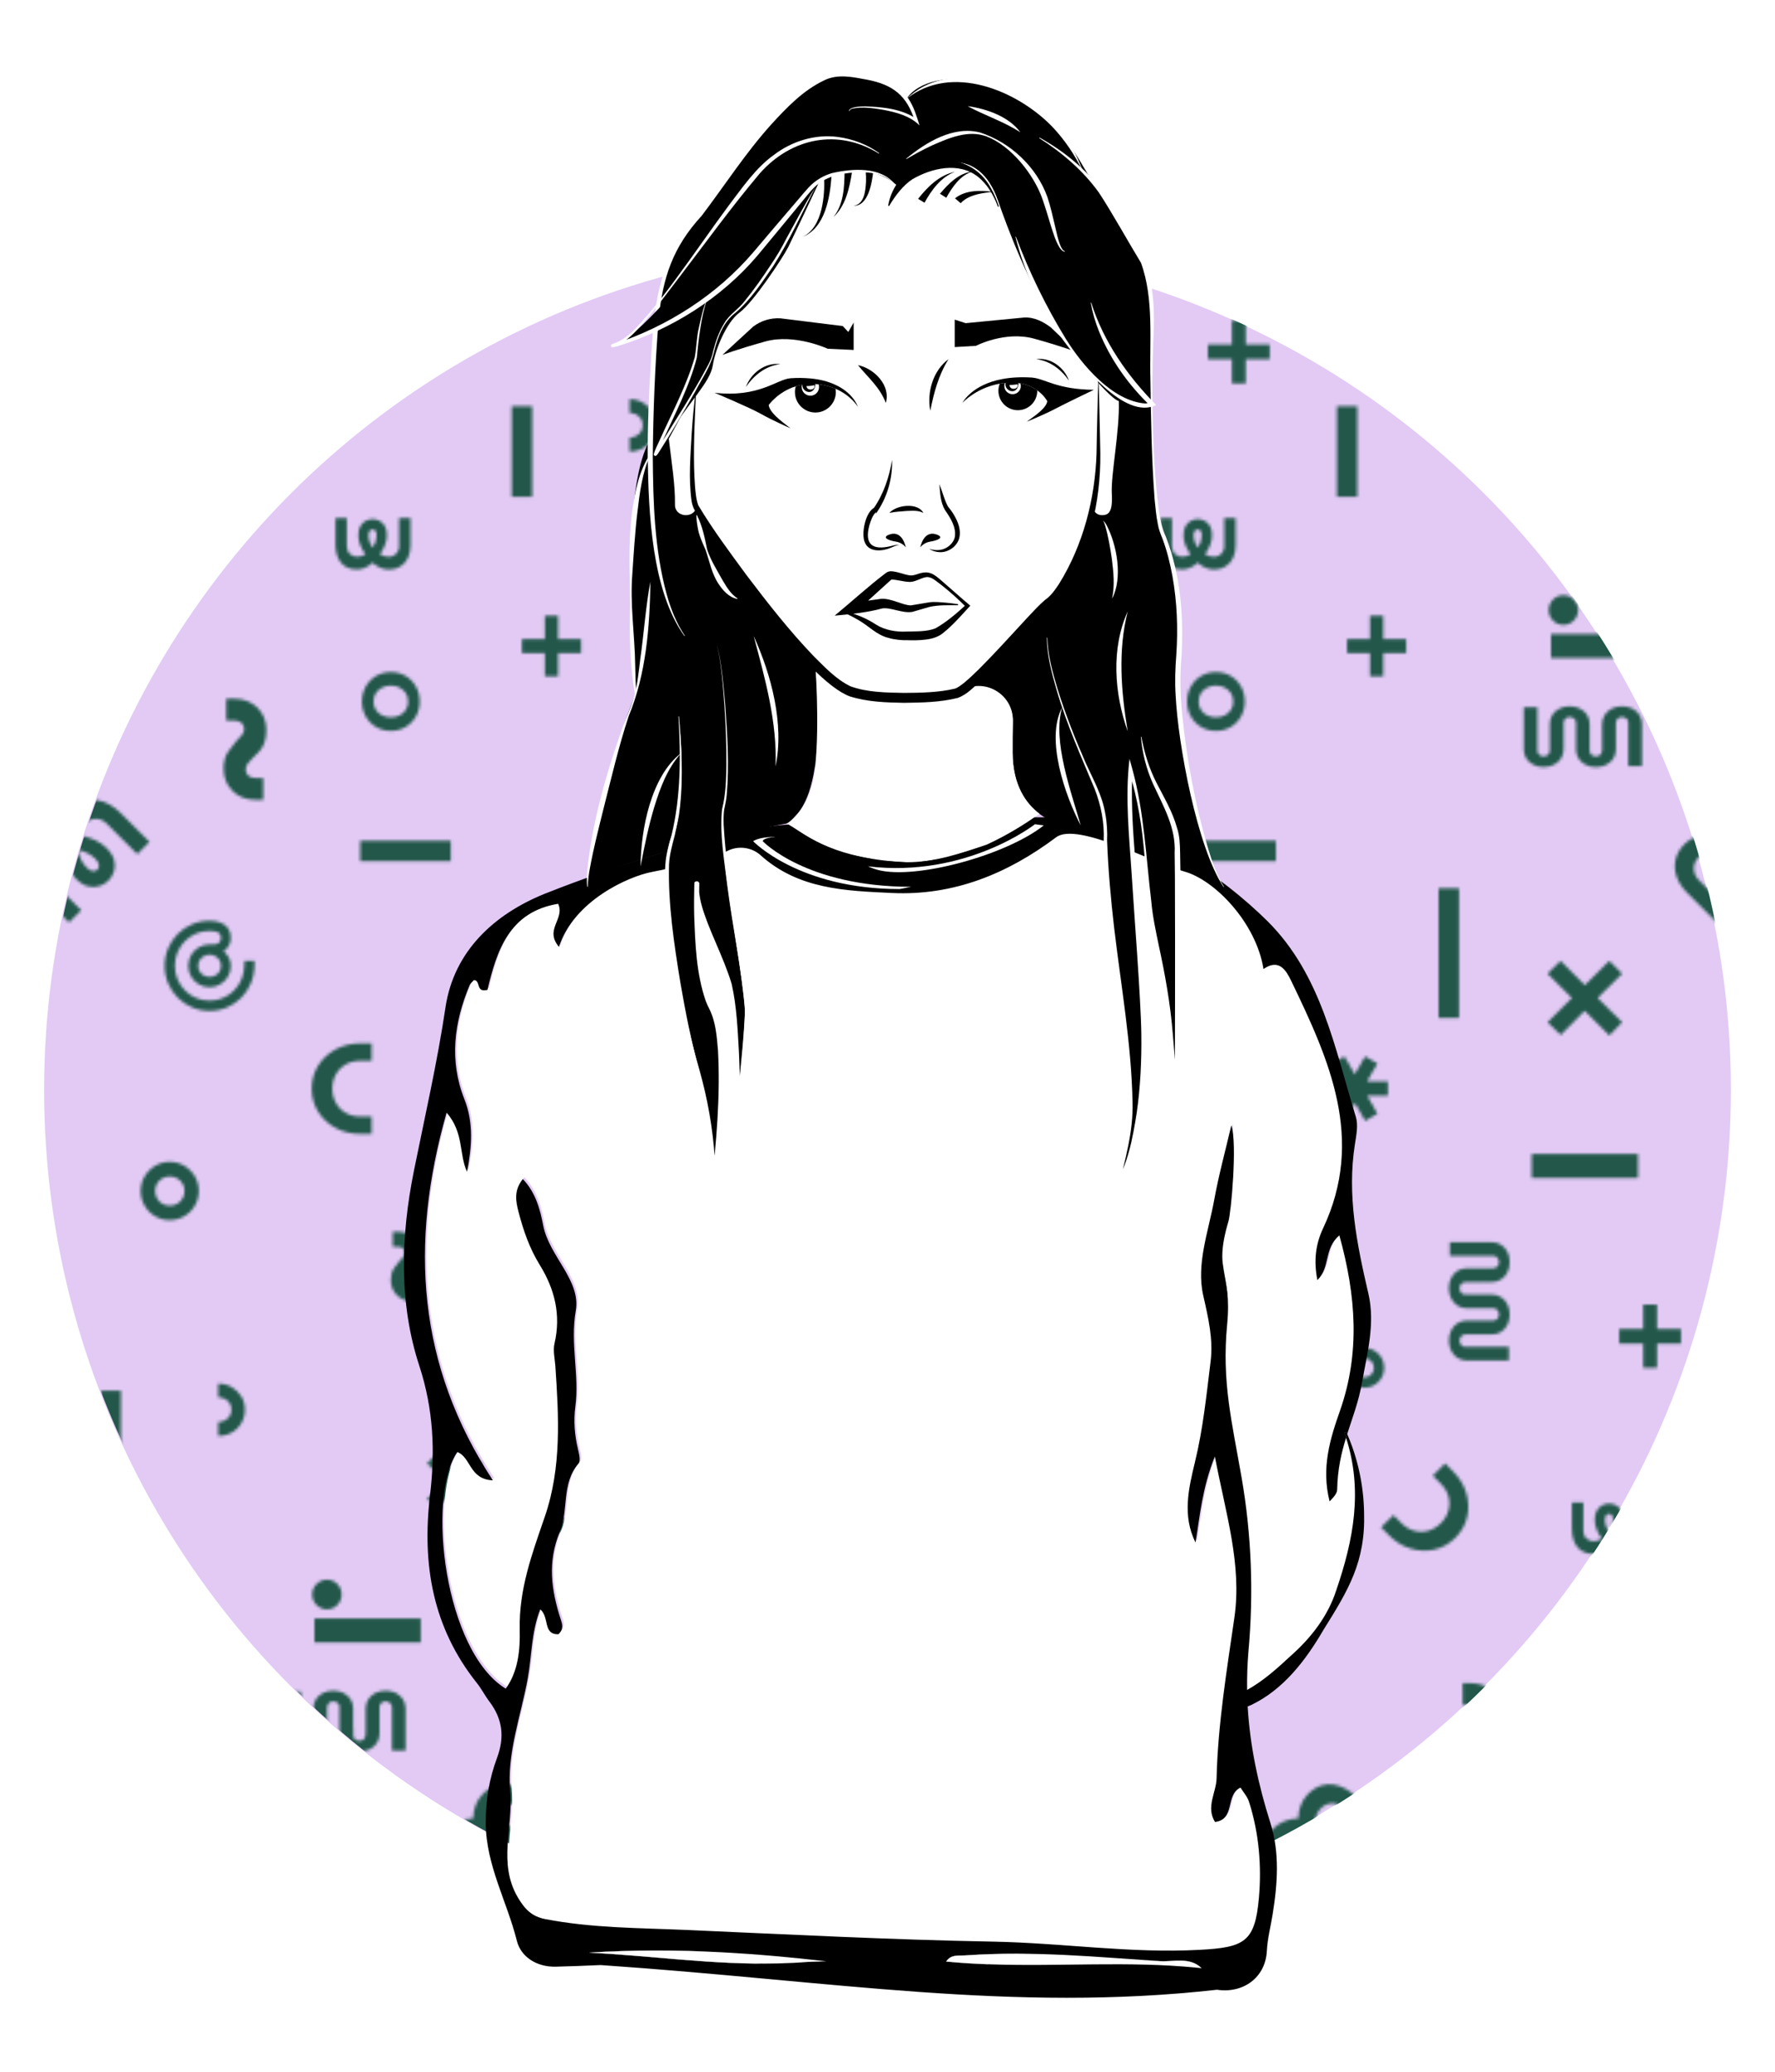 <?xml version="1.0" encoding="UTF-8"?>
<svg id="Capa_2" data-name="Capa 2" xmlns="http://www.w3.org/2000/svg" xmlns:xlink="http://www.w3.org/1999/xlink" viewBox="0 0 600 700">
  <defs>
    <style>
      .cls-1 {
        stroke: #8c00bf;
        stroke-width: 1.69px;
      }

      .cls-1, .cls-2 {
        fill: #fff;
      }

      .cls-1, .cls-3 {
        stroke-miterlimit: 10;
      }

      .cls-3 {
        stroke: #000;
        stroke-width: 1.66px;
      }

      .cls-3, .cls-4 {
        fill: none;
      }

      .cls-5 {
        fill: #e2caf5;
      }

      .cls-6, .cls-7 {
        fill: #22574a;
      }

      .cls-8 {
        fill: url(#Motivo_nuevo_5);
      }

      .cls-7 {
        fill-rule: evenodd;
      }
    </style>
    <pattern id="Motivo_nuevo_5" data-name="Motivo nuevo 5" x="0" y="0" width="665.26" height="556.14" patternTransform="translate(-178.8 -16566.18) rotate(-90)" patternUnits="userSpaceOnUse" viewBox="0 0 665.26 556.14">
      <g>
        <rect class="cls-4" width="665.26" height="556.14"/>
        <g>
          <path class="cls-7" d="m655.96,549.13c-1.33,0-2.51-.26-3.52-.8-1.01-.55-1.8-1.27-2.35-2.16-.56-.91-.84-1.9-.84-2.98v-1.76h0s-.03-7.38-.03-7.38c0-.34-.1-.65-.29-.94-.17-.28-.42-.51-.74-.68-.32-.17-.68-.26-1.06-.26s-.74.09-1.06.26c-.2.1-.37.23-.52.37-.08.09-.16.18-.22.28-.19.28-.29.6-.29.94l-.03,3.44h0v5.74c0,1.15-.3,2.18-.9,3.07-.58.89-1.38,1.59-2.39,2.1-1.01.51-2.16.77-3.45.77s-2.42-.26-3.45-.77c-1.01-.51-1.81-1.21-2.39-2.1-.58-.89-.87-1.91-.87-3.07v-9.15c0-.34-.1-.65-.29-.94-.19-.28-.45-.51-.77-.68-.32-.17-.68-.26-1.06-.26s-.74.09-1.06.26c-.3.17-.55.4-.74.68-.19.28-.29.6-.29.94v14.77h-4.61v-14.29c0-1.1.28-2.09.84-2.98.56-.89,1.34-1.6,2.35-2.13,1.01-.55,2.18-.82,3.52-.82s2.54.27,3.55.82c1.01.53,1.8,1.24,2.35,2.13.56.89.84,1.88.84,2.98v9.15c0,.34.1.65.29.94.19.28.44.51.74.68.32.17.68.26,1.06.26s.74-.09,1.06-.26c.32-.17.58-.4.77-.68.19-.28.29-.6.29-.94v-9.15c0-1.1.28-2.09.84-2.98.3-.48.66-.9,1.09-1.27,0,0,0,0,0,0,.38-.33.81-.63,1.29-.88,1.01-.55,2.18-.82,3.52-.82s2.54.27,3.55.82c1.01.53,1.8,1.24,2.35,2.13.56.89.84,1.88.84,2.98v9.17c0,.34.1.65.29.94.19.28.44.51.74.68.32.17.68.26,1.06.26s.74-.09,1.06-.26c.32-.17.58-.4.77-.68.19-.28.29-.6.29-.94v-14.77h4.61v14.29c0,1.08-.28,2.07-.84,2.98-.56.89-1.34,1.61-2.35,2.16-1.01.53-2.19.8-3.55.8Z"/>
          <path class="cls-7" d="m511.15,448.08c0-1.33-.26-2.51-.8-3.52-.55-1.01-1.27-1.8-2.16-2.35-.91-.56-1.9-.84-2.98-.84h-1.76s0,0,0,0l-7.38-.03c-.34,0-.65-.1-.94-.29-.28-.17-.51-.42-.68-.74-.17-.32-.26-.68-.26-1.06s.09-.74.26-1.06c.1-.2.23-.37.37-.52.09-.08.18-.16.28-.22.28-.19.6-.29.94-.29l3.44-.03h5.74c1.15,0,2.18-.3,3.07-.9.89-.58,1.59-1.38,2.1-2.39.51-1.01.77-2.16.77-3.45s-.26-2.42-.77-3.45c-.51-1.01-1.21-1.81-2.1-2.39-.89-.58-1.91-.87-3.07-.87h-9.15c-.34,0-.65-.1-.94-.29-.28-.19-.51-.45-.68-.77-.17-.32-.26-.68-.26-1.06,0-.39.09-.74.26-1.06.17-.3.4-.55.68-.74.28-.19.6-.29.94-.29h14.77s0-4.61,0-4.61h-14.29c-1.1,0-2.09.28-2.98.84-.89.56-1.6,1.34-2.13,2.35-.55,1.01-.82,2.18-.82,3.52,0,1.35.27,2.54.82,3.55.53,1.01,1.24,1.8,2.13,2.35.89.56,1.88.84,2.98.84h9.15c.34,0,.65.1.94.29.28.19.51.44.68.74.17.32.26.68.26,1.06,0,.39-.09.74-.26,1.06-.17.32-.4.58-.68.77-.28.19-.6.29-.94.29h-9.15c-1.1,0-2.09.28-2.98.84-.48.3-.9.66-1.27,1.09,0,0,0,0,0,0-.33.38-.63.81-.88,1.29-.55,1.01-.82,2.18-.82,3.52,0,1.35.27,2.54.82,3.55.53,1.01,1.24,1.8,2.13,2.35.89.56,1.88.84,2.98.84h9.17c.34,0,.65.1.94.29.28.19.51.44.68.74.17.32.26.68.26,1.06s-.09.74-.26,1.06c-.17.32-.4.58-.68.77-.28.19-.6.29-.94.29h-14.77s0,4.61,0,4.61h14.29c1.08,0,2.07-.28,2.98-.84.89-.56,1.61-1.34,2.16-2.35.53-1.01.8-2.19.8-3.55Z"/>
          <path class="cls-6" d="m535.57,459.99v-35.92h-8.1v35.92h8.1Zm11.62-28.21c.99-.96,1.48-2.12,1.48-3.49s-.49-2.59-1.48-3.56c-.99-.96-2.16-1.44-3.52-1.44s-2.54.48-3.52,1.44c-.99.96-1.48,2.15-1.48,3.56s.49,2.52,1.48,3.49c.99.96,2.16,1.44,3.52,1.44s2.54-.48,3.52-1.44Z"/>
          <path class="cls-6" d="m625.01,504.76c1.29-1.29,1.94-2.88,1.94-4.75s-.65-3.46-1.94-4.75c-1.29-1.29-2.88-1.94-4.75-1.94s-3.46.65-4.75,1.94-1.94,2.88-1.94,4.75.65,3.46,1.94,4.75c1.29,1.29,2.88,1.94,4.75,1.94s3.46-.64,4.75-1.94Zm-7.04-2.46c-.63-.63-.95-1.4-.95-2.29,0-.94.32-1.71.95-2.32.63-.61,1.4-.92,2.29-.92.94,0,1.71.31,2.32.92.61.61.92,1.39.92,2.32s-.31,1.66-.92,2.29c-.61.63-1.39.95-2.32.95s-1.66-.32-2.29-.95Z"/>
          <path class="cls-6" d="m664.14,457.7c1.38-1.38,2.08-3.2,2.08-5.46v-1.76h-5.07v1.83c0,.75-.19,1.33-.56,1.73-.38.4-.82.6-1.34.6-.56,0-1.07-.19-1.51-.56-.45-.38-.9-.8-1.37-1.27-.7-.61-1.55-1.26-2.54-1.94-.99-.68-2.28-1.02-3.87-1.02-2.07,0-3.79.69-5.18,2.08-1.39,1.38-2.08,3.2-2.08,5.46v1.69h5.07v-1.83c0-.71.19-1.26.56-1.66.38-.4.82-.6,1.34-.6.56,0,1.04.15,1.44.46.4.31.83.69,1.3,1.16.47.47.95.95,1.44,1.44.49.49,1.15.9,1.97,1.23.82.33,1.87.49,3.13.49,2.07,0,3.79-.69,5.18-2.08Z"/>
          <path class="cls-6" d="m633.38,328.98v-8.1h8.23v-4.67h-8.23v-8.1h-4.94v8.1h-8.19v4.67h8.19v8.1h4.94Z"/>
          <path class="cls-6" d="m587.97,527.32l-4.16-4.16-2.72,2.72c-1.3,1.3-2.74,2.16-4.33,2.59-1.58.43-3.17.41-4.75-.04-1.58-.45-3-1.3-4.24-2.55s-2.13-2.69-2.57-4.26c-.44-1.57-.45-3.15-.02-4.73.42-1.58,1.29-3.03,2.59-4.33l2.72-2.72-4.16-4.16-2.63,2.63c-2.23,2.23-3.75,4.71-4.54,7.42-.79,2.72-.88,5.39-.28,8.04.61,2.65,1.93,4.99,3.97,7.02s4.38,3.36,7.02,3.97c2.65.61,5.32.52,8.04-.28,2.72-.79,5.19-2.31,7.42-4.54l2.63-2.63Z"/>
          <path class="cls-6" d="m581.94,358.59h30.6v-6.9h-30.6v6.9Z"/>
          <path class="cls-6" d="m574.77,317.45v-3.83h-9.59c-.58,0-1.14-.14-1.68-.42s-.99-.69-1.34-1.23c-.35-.54-.52-1.18-.52-1.9,0-.55.08-1.09.25-1.59.17-.51.4-.96.69-1.37.94.72,1.97,1.3,3.09,1.74,1.12.43,2.21.65,3.27.65,1.33,0,2.39-.25,3.18-.74.8-.49,1.37-1.11,1.74-1.85.36-.74.54-1.49.54-2.26,0-.7-.18-1.42-.52-2.17-.35-.75-.93-1.37-1.74-1.88-.81-.51-1.89-.76-3.24-.76-1.06,0-2.15.22-3.26.65-1.11.43-2.15,1.03-3.11,1.77-.27-.41-.48-.85-.63-1.32-.16-.47-.24-.97-.24-1.5,0-.92.31-1.72.94-2.42.63-.7,1.5-1.05,2.6-1.05h9.55v-3.83h-9.26c-.94,0-1.89.13-2.86.38-.96.25-1.84.66-2.62,1.21-.78.56-1.42,1.29-1.9,2.21-.48.92-.72,2.05-.72,3.4,0,.99.2,1.94.61,2.86.41.92.98,1.74,1.7,2.46-.75.77-1.33,1.64-1.74,2.6-.41.97-.61,1.94-.61,2.93,0,1.45.33,2.71.99,3.8.66,1.09,1.6,1.94,2.82,2.55,1.22.62,2.65.92,4.29.92h9.3Zm-7.9-11.76c-.74-.22-1.43-.57-2.08-1.05.63-.46,1.31-.8,2.06-1.03.75-.23,1.42-.34,2.03-.34.68,0,1.19.13,1.54.4.35.27.52.59.52.98s-.17.71-.51.98c-.34.27-.84.4-1.52.4-.63,0-1.31-.11-2.04-.33Z"/>
          <path class="cls-6" d="m533.86,375.12v-7.76h7.89v-4.47h-7.89v-7.76h-4.73v7.76h-7.84v4.47h7.84v7.76h4.73Z"/>
          <path class="cls-6" d="m581.99,474.48l6,6.05,3.15-3.15-6-6.05,6-6-3.15-3.2-6,6-6-6-3.11,3.24,5.96,5.91-6.09,6.09,3.24,3.15,6-6.05Z"/>
          <path class="cls-6" d="m610.55,399.33c1.31-.8,2.37-1.88,3.17-3.24.8-1.36,1.2-2.89,1.2-4.58h-4.65c0,1.27-.39,2.32-1.16,3.17-.77.84-1.77,1.27-2.99,1.27s-2.16-.42-2.96-1.27c-.8-.85-1.2-1.9-1.2-3.17h-4.72c0,1.69.39,3.22,1.16,4.58.77,1.36,1.84,2.44,3.2,3.24,1.36.8,2.86,1.2,4.51,1.2s3.12-.4,4.44-1.2Z"/>
        </g>
        <g>
          <path class="cls-7" d="m178.53,587.11c0-1.33-.26-2.51-.8-3.52-.55-1.01-1.27-1.8-2.16-2.35-.91-.56-1.9-.84-2.98-.84h-1.76s0,0,0,0l-7.38-.03c-.34,0-.65-.1-.94-.29-.28-.17-.51-.42-.68-.74-.17-.32-.26-.68-.26-1.06s.09-.74.26-1.06c.1-.2.23-.37.37-.52.09-.08.18-.16.28-.22.28-.19.6-.29.94-.29l3.44-.03h5.74c1.15,0,2.18-.3,3.07-.9.89-.58,1.59-1.38,2.1-2.39.51-1.01.77-2.16.77-3.45s-.26-2.42-.77-3.45c-.51-1.01-1.21-1.81-2.1-2.39-.89-.58-1.91-.87-3.07-.87h-9.15c-.34,0-.65-.1-.94-.29-.28-.19-.51-.45-.68-.77-.17-.32-.26-.68-.26-1.06,0-.39.09-.74.26-1.06.17-.3.4-.55.68-.74.28-.19.6-.29.94-.29h14.77s0-4.61,0-4.61h-14.29c-1.1,0-2.09.28-2.98.84-.89.56-1.6,1.34-2.13,2.35-.55,1.01-.82,2.18-.82,3.52,0,1.35.27,2.54.82,3.55.53,1.01,1.24,1.8,2.13,2.35.89.56,1.88.84,2.98.84h9.15c.34,0,.65.1.94.29.28.19.51.44.68.74.17.32.26.68.26,1.06,0,.39-.09.74-.26,1.06-.17.32-.4.58-.68.77-.28.19-.6.29-.94.29h-9.15c-1.1,0-2.09.28-2.98.84-.48.3-.9.66-1.27,1.09,0,0,0,0,0,0-.33.38-.63.81-.88,1.29-.55,1.01-.82,2.18-.82,3.52,0,1.35.27,2.54.82,3.55.53,1.01,1.24,1.8,2.13,2.35.89.56,1.88.84,2.98.84h9.17c.34,0,.65.1.94.29.28.19.51.44.68.74.17.32.26.68.26,1.06s-.09.74-.26,1.06c-.17.32-.4.58-.68.77-.28.19-.6.29-.94.29h-14.77s0,4.61,0,4.61h14.29c1.08,0,2.07-.28,2.98-.84.89-.56,1.61-1.34,2.16-2.35.53-1.01.8-2.19.8-3.55Z"/>
          <path class="cls-6" d="m359.89,453.48v-35.92h-8.1v35.92h8.1Z"/>
          <path class="cls-6" d="m438.12,480.12l4.12,4.12,10.29-10.29c.62-.62,1.37-1.07,2.25-1.36.88-.29,1.8-.32,2.76-.12.96.21,1.82.7,2.6,1.48.6.6,1.07,1.26,1.44,1.98.36.72.61,1.46.74,2.21-1.79.23-3.51.72-5.18,1.46-1.67.74-3.07,1.68-4.21,2.81-1.42,1.42-2.3,2.83-2.62,4.21-.32,1.38-.29,2.67.12,3.84.4,1.18,1.02,2.18,1.84,3.01.75.75,1.71,1.34,2.89,1.77,1.18.43,2.47.48,3.88.16,1.41-.32,2.84-1.21,4.29-2.66,1.14-1.14,2.07-2.54,2.79-4.19.73-1.66,1.2-3.4,1.44-5.24.72.15,1.42.4,2.1.74.67.34,1.29.79,1.86,1.36.98.98,1.51,2.19,1.59,3.61.08,1.42-.48,2.73-1.67,3.92l-10.25,10.25,4.12,4.12,9.94-9.94c1.01-1.01,1.9-2.17,2.66-3.48.76-1.31,1.27-2.68,1.51-4.12.25-1.44.14-2.91-.33-4.41-.47-1.5-1.42-2.98-2.87-4.43-1.06-1.06-2.3-1.86-3.73-2.41-1.42-.54-2.91-.82-4.46-.82-.03-1.63-.34-3.18-.93-4.66-.59-1.48-1.42-2.74-2.48-3.8-1.55-1.55-3.27-2.56-5.14-3.01-1.88-.45-3.8-.36-5.77.29-1.97.65-3.83,1.85-5.59,3.61l-9.98,9.98Zm21.1,4.13c1.02-.56,2.14-.93,3.36-1.11-.18,1.16-.55,2.27-1.11,3.32-.56,1.05-1.16,1.9-1.81,2.54-.72.72-1.42,1.13-2.08,1.22-.66.09-1.2-.07-1.61-.49s-.58-.95-.5-1.59c.08-.65.48-1.33,1.2-2.06.67-.67,1.52-1.29,2.54-1.84Z"/>
          <path class="cls-6" d="m300.76,468.02v-8.1h8.23v-4.67h-8.23v-8.1h-4.94v8.1h-8.19v4.67h8.19v8.1h4.94Z"/>
          <path class="cls-6" d="m249.31,497.62h30.6v-6.9h-30.6v6.9Z"/>
          <path class="cls-6" d="m242.14,456.49v-3.83h-9.59c-.58,0-1.14-.14-1.68-.42s-.99-.69-1.34-1.23c-.35-.54-.52-1.18-.52-1.9,0-.55.08-1.09.25-1.59.17-.51.4-.96.69-1.37.94.72,1.97,1.3,3.09,1.74,1.12.43,2.21.65,3.27.65,1.33,0,2.39-.25,3.18-.74.8-.49,1.37-1.11,1.74-1.85.36-.74.54-1.49.54-2.26,0-.7-.18-1.42-.52-2.17-.35-.75-.93-1.37-1.74-1.88-.81-.51-1.89-.76-3.24-.76-1.06,0-2.15.22-3.26.65-1.11.43-2.15,1.03-3.11,1.77-.27-.41-.48-.85-.63-1.32-.16-.47-.24-.97-.24-1.5,0-.92.31-1.72.94-2.42.63-.7,1.5-1.05,2.6-1.05h9.55v-3.83h-9.26c-.94,0-1.89.13-2.86.38-.96.25-1.84.66-2.62,1.21-.78.56-1.42,1.29-1.9,2.21-.48.92-.72,2.05-.72,3.4,0,.99.2,1.94.61,2.86.41.92.98,1.74,1.7,2.46-.75.77-1.33,1.64-1.74,2.6-.41.97-.61,1.94-.61,2.93,0,1.45.33,2.71.99,3.8.66,1.09,1.6,1.94,2.82,2.55,1.22.62,2.65.92,4.29.92h9.3Zm-7.9-11.76c-.74-.22-1.43-.57-2.08-1.05.63-.46,1.31-.8,2.06-1.03.75-.23,1.42-.34,2.03-.34.68,0,1.19.13,1.54.4.35.27.52.59.52.98s-.17.71-.51.98c-.34.27-.84.4-1.52.4-.63,0-1.31-.11-2.04-.33Z"/>
          <path class="cls-6" d="m352.34,522.64c1.46-.88,2.64-2.06,3.54-3.54.9-1.48,1.35-3.12,1.35-4.92s-.45-3.5-1.35-4.98c-.9-1.48-2.09-2.66-3.57-3.54-1.48-.88-3.14-1.32-4.98-1.32s-3.39.44-4.89,1.32c-1.5.88-2.69,2.06-3.57,3.54-.88,1.48-1.32,3.12-1.32,4.92s.44,3.45,1.32,4.95c.88,1.5,2.07,2.69,3.57,3.57s3.15,1.32,4.95,1.32,3.49-.44,4.95-1.32Zm-7.47-4.14c-.76-.44-1.36-1.04-1.8-1.8-.44-.76-.66-1.6-.66-2.52s.22-1.81.66-2.55c.44-.74,1.04-1.33,1.8-1.77.76-.44,1.6-.66,2.52-.66s1.75.22,2.49.66c.74.44,1.33,1.03,1.77,1.77.44.74.66,1.59.66,2.55s-.22,1.76-.66,2.52c-.44.76-1.03,1.36-1.77,1.8-.74.44-1.57.66-2.49.66s-1.76-.22-2.52-.66Z"/>
          <path class="cls-6" d="m425.13,542.81v-3.42h-1.33c-1.74-.02-3.34-.34-4.81-.94-1.48-.61-2.76-1.45-3.86-2.54-1.1-1.08-1.94-2.33-2.54-3.74-.6-1.41-.89-2.92-.89-4.52s.3-3.18.89-4.6c.6-1.42,1.44-2.67,2.54-3.74,1.09-1.07,2.35-1.91,3.77-2.52,1.42-.61,2.94-.91,4.57-.91s3.18.3,4.6.91c1.42.61,2.67,1.45,3.76,2.52,1.08,1.07,1.93,2.32,2.54,3.74.61,1.42.91,2.96.91,4.6,0,.72-.07,1.37-.2,1.95-.13.59-.37,1.05-.72,1.38-.35.34-.84.5-1.46.5-.41,0-.79-.09-1.12-.28-.34-.18-.6-.46-.8-.81-.2-.36-.29-.76-.29-1.22v-1.53c0-1.34-.33-2.56-.98-3.66-.65-1.09-1.52-1.96-2.62-2.6-1.1-.64-2.32-.96-3.66-.96s-2.5.32-3.59.96c-1.1.64-1.97,1.51-2.62,2.6-.65,1.1-.98,2.32-.98,3.66s.33,2.5.98,3.59c.65,1.1,1.52,1.96,2.62,2.6,1.09.64,2.29.96,3.59.96,1.02,0,1.95-.22,2.8-.67.85-.44,1.56-1.04,2.15-1.77.5.74,1.13,1.33,1.9,1.77.77.44,1.64.67,2.62.67,1.3,0,2.38-.3,3.24-.91.86-.61,1.5-1.45,1.92-2.54.42-1.08.63-2.32.63-3.71,0-2.1-.39-4.07-1.17-5.9s-1.87-3.45-3.27-4.85-3.02-2.49-4.86-3.27c-1.84-.78-3.82-1.17-5.92-1.17s-4.08.39-5.92,1.17c-1.84.78-3.46,1.87-4.86,3.27-1.4,1.4-2.49,3.01-3.27,4.85s-1.17,3.8-1.17,5.9.39,4.04,1.17,5.87c.78,1.83,1.87,3.44,3.27,4.83,1.4,1.39,3.05,2.48,4.94,3.27,1.9.79,3.95,1.19,6.16,1.19h1.33Zm-3.63-11.86c-.58-.36-1.02-.83-1.33-1.43-.31-.6-.47-1.22-.47-1.87,0-.69.16-1.33.47-1.92.31-.59.76-1.06,1.33-1.43.57-.37,1.22-.55,1.94-.55.76,0,1.42.18,1.98.55.56.37,1.01.85,1.33,1.43s.49,1.23.49,1.92c0,.65-.16,1.27-.49,1.87-.33.6-.77,1.07-1.33,1.43-.56.36-1.23.54-1.98.54-.72,0-1.36-.18-1.94-.54Z"/>
          <path class="cls-6" d="m412.59,439.84l8.22,8.28,4.32-4.32-8.22-8.28,8.22-8.22-4.32-4.38-8.22,8.22-8.22-8.22-4.26,4.44,8.16,8.1-8.34,8.34,4.44,4.32,8.22-8.28Z"/>
          <path class="cls-6" d="m201.24,514.15v-7.76h7.89v-4.47h-7.89v-7.76h-4.73v7.76h-7.84v4.47h7.84v7.76h4.73Z"/>
          <path class="cls-6" d="m510.7,543.76c2.01-2.01,3.02-4.66,3.02-7.93v-2.56h-7.37v2.66c0,1.09-.27,1.93-.82,2.51-.55.58-1.19.87-1.94.87-.82,0-1.55-.27-2.2-.82-.65-.54-1.31-1.16-2-1.84-1.02-.89-2.25-1.82-3.68-2.81-1.43-.99-3.31-1.48-5.63-1.48-3,0-5.51,1.01-7.52,3.02-2.01,2.01-3.02,4.66-3.02,7.93v2.45h7.37v-2.66c0-1.02.27-1.82.82-2.4.55-.58,1.19-.87,1.94-.87.82,0,1.52.22,2.1.66.58.45,1.21,1.01,1.89,1.69.68.68,1.38,1.38,2.1,2.1.72.72,1.67,1.31,2.87,1.79,1.19.48,2.71.72,4.55.72,3,0,5.51-1.01,7.52-3.02Z"/>
          <path class="cls-6" d="m277.92,538.37c1.31-.8,2.37-1.88,3.17-3.24.8-1.36,1.2-2.89,1.2-4.58h-4.65c0,1.27-.39,2.32-1.16,3.17-.77.84-1.77,1.27-2.99,1.27s-2.16-.42-2.96-1.27c-.8-.85-1.2-1.9-1.2-3.17h-4.72c0,1.69.39,3.22,1.16,4.58.77,1.36,1.84,2.44,3.2,3.24,1.36.8,2.86,1.2,4.51,1.2s3.12-.4,4.44-1.2Z"/>
        </g>
        <g>
          <path class="cls-6" d="m27.26,314.45v-35.92h-8.1v35.92h8.1Z"/>
          <path class="cls-6" d="m-1.11,457.7c1.38-1.38,2.08-3.2,2.08-5.46v-1.76h-5.07v1.83c0,.75-.19,1.33-.56,1.73-.38.4-.82.6-1.34.6-.56,0-1.07-.19-1.51-.56-.45-.38-.9-.8-1.37-1.27-.7-.61-1.55-1.26-2.54-1.94-.99-.68-2.28-1.02-3.87-1.02-2.07,0-3.79.69-5.18,2.08-1.39,1.38-2.08,3.2-2.08,5.46v1.69h5.07v-1.83c0-.71.19-1.26.56-1.66.38-.4.82-.6,1.34-.6.56,0,1.04.15,1.44.46.4.31.83.69,1.3,1.16.47.47.95.95,1.44,1.44.49.49,1.15.9,1.97,1.23.82.33,1.87.49,3.13.49,2.07,0,3.79-.69,5.18-2.08Z"/>
          <path class="cls-6" d="m105.49,341.08l4.12,4.12,10.29-10.29c.62-.62,1.37-1.07,2.25-1.36.88-.29,1.8-.32,2.76-.12.96.21,1.82.7,2.6,1.48.6.6,1.07,1.26,1.44,1.98.36.72.61,1.46.74,2.21-1.79.23-3.51.72-5.18,1.46-1.67.74-3.07,1.68-4.21,2.81-1.42,1.42-2.3,2.83-2.62,4.21-.32,1.38-.29,2.67.12,3.84.4,1.18,1.02,2.18,1.84,3.01.75.75,1.71,1.34,2.89,1.77,1.18.43,2.47.48,3.88.16,1.41-.32,2.84-1.21,4.29-2.66,1.14-1.14,2.07-2.54,2.79-4.19.73-1.66,1.2-3.4,1.44-5.24.72.15,1.42.4,2.1.74.67.34,1.29.79,1.86,1.36.98.98,1.51,2.19,1.59,3.61.08,1.42-.48,2.73-1.67,3.92l-10.25,10.25,4.12,4.12,9.94-9.94c1.01-1.01,1.9-2.17,2.66-3.48.76-1.31,1.27-2.68,1.51-4.12.25-1.44.14-2.91-.33-4.41-.47-1.5-1.42-2.98-2.87-4.43-1.06-1.06-2.3-1.86-3.73-2.41-1.42-.54-2.91-.82-4.46-.82-.03-1.63-.34-3.18-.93-4.66-.59-1.48-1.42-2.74-2.48-3.8-1.55-1.55-3.27-2.56-5.14-3.01-1.88-.45-3.8-.36-5.77.29-1.97.65-3.83,1.85-5.59,3.61l-9.98,9.98Zm21.1,4.13c1.02-.56,2.14-.93,3.36-1.11-.18,1.16-.55,2.27-1.11,3.32-.56,1.05-1.16,1.9-1.81,2.54-.72.72-1.42,1.13-2.08,1.22-.66.09-1.2-.07-1.61-.49s-.58-.95-.5-1.59c.08-.65.48-1.33,1.2-2.06.67-.67,1.52-1.29,2.54-1.84Z"/>
          <path class="cls-6" d="m73.23,532.02h43.8v-6.9h-43.8v6.9Z"/>
          <path class="cls-6" d="m133.1,470.12v-30.6h-6.9v30.6h6.9Z"/>
          <path class="cls-6" d="m34.03,443.34h5.88v-3.84c0-1.84.41-3.47,1.23-4.89.82-1.42,1.95-2.53,3.39-3.33,1.44-.8,3.04-1.2,4.8-1.2s3.41.4,4.83,1.2c1.42.8,2.54,1.91,3.36,3.33.82,1.42,1.23,3.05,1.23,4.89v3.84h5.88v-3.72c0-3.16-.68-5.98-2.04-8.46-1.36-2.48-3.19-4.44-5.49-5.88-2.3-1.44-4.89-2.16-7.77-2.16s-5.47.72-7.77,2.16c-2.3,1.44-4.13,3.4-5.49,5.88-1.36,2.48-2.04,5.3-2.04,8.46v3.72Z"/>
          <path class="cls-6" d="m19.71,383.61c1.46-.88,2.64-2.06,3.54-3.54.9-1.48,1.35-3.12,1.35-4.92s-.45-3.5-1.35-4.98c-.9-1.48-2.09-2.66-3.57-3.54-1.48-.88-3.14-1.32-4.98-1.32s-3.39.44-4.89,1.32c-1.5.88-2.69,2.06-3.57,3.54-.88,1.48-1.32,3.12-1.32,4.92s.44,3.45,1.32,4.95c.88,1.5,2.07,2.69,3.57,3.57s3.15,1.32,4.95,1.32,3.49-.44,4.95-1.32Zm-7.47-4.14c-.76-.44-1.36-1.04-1.8-1.8-.44-.76-.66-1.6-.66-2.52s.22-1.81.66-2.55c.44-.74,1.04-1.33,1.8-1.77.76-.44,1.6-.66,2.52-.66s1.75.22,2.49.66c.74.44,1.33,1.03,1.77,1.77.44.74.66,1.59.66,2.55s-.22,1.76-.66,2.52c-.44.76-1.03,1.36-1.77,1.8-.74.44-1.57.66-2.49.66s-1.76-.22-2.52-.66Z"/>
          <path class="cls-6" d="m51.76,507.96v-7.02l6.06,3.48,2.4-4.14-6.06-3.48,6.06-3.54-2.4-4.14-6.06,3.54v-7.08h-4.8v7.08l-6.12-3.54-2.4,4.14,6.06,3.54-6.06,3.48,2.4,4.14,6.12-3.48v7.02h4.8Z"/>
          <path class="cls-6" d="m92.51,403.78v-3.42h-1.33c-1.74-.02-3.34-.34-4.81-.94-1.48-.61-2.76-1.45-3.86-2.54-1.1-1.08-1.94-2.33-2.54-3.74-.6-1.41-.89-2.92-.89-4.52s.3-3.18.89-4.6c.6-1.42,1.44-2.67,2.54-3.74,1.09-1.07,2.35-1.91,3.77-2.52,1.42-.61,2.94-.91,4.57-.91s3.18.3,4.6.91c1.42.61,2.67,1.45,3.76,2.52,1.08,1.07,1.93,2.32,2.54,3.74.61,1.42.91,2.96.91,4.6,0,.72-.07,1.37-.2,1.95-.13.59-.37,1.05-.72,1.38-.35.34-.84.5-1.46.5-.41,0-.79-.09-1.12-.28-.34-.18-.6-.46-.8-.81-.2-.36-.29-.76-.29-1.22v-1.53c0-1.34-.33-2.56-.98-3.66-.65-1.09-1.52-1.96-2.62-2.6-1.1-.64-2.32-.96-3.66-.96s-2.5.32-3.59.96c-1.1.64-1.97,1.51-2.62,2.6-.65,1.1-.98,2.32-.98,3.66s.33,2.5.98,3.59c.65,1.1,1.52,1.96,2.62,2.6,1.09.64,2.29.96,3.59.96,1.02,0,1.95-.22,2.8-.67.85-.44,1.56-1.04,2.15-1.77.5.74,1.13,1.33,1.9,1.77.77.44,1.64.67,2.62.67,1.3,0,2.38-.3,3.24-.91.86-.61,1.5-1.45,1.92-2.54.42-1.08.63-2.32.63-3.71,0-2.1-.39-4.07-1.17-5.9s-1.87-3.45-3.27-4.85-3.02-2.49-4.86-3.27c-1.84-.78-3.82-1.17-5.92-1.17s-4.08.39-5.92,1.17c-1.84.78-3.46,1.87-4.86,3.27-1.4,1.4-2.49,3.01-3.27,4.85s-1.17,3.8-1.17,5.9.39,4.04,1.17,5.87c.78,1.83,1.87,3.44,3.27,4.83,1.4,1.39,3.05,2.48,4.94,3.27,1.9.79,3.95,1.19,6.16,1.19h1.33Zm-3.63-11.86c-.58-.36-1.02-.83-1.33-1.43-.31-.6-.47-1.22-.47-1.87,0-.69.16-1.33.47-1.92.31-.59.76-1.06,1.33-1.43.57-.37,1.22-.55,1.94-.55.76,0,1.42.18,1.98.55.56.37,1.01.85,1.33,1.43s.49,1.23.49,1.92c0,.65-.16,1.27-.49,1.87-.33.6-.77,1.07-1.33,1.43-.56.36-1.23.54-1.98.54-.72,0-1.36-.18-1.94-.54Z"/>
          <path class="cls-6" d="m185.23,458.31c1.52-.86,2.71-2.03,3.57-3.51.86-1.48,1.29-3.12,1.29-4.92s-.43-3.5-1.29-4.98c-.86-1.48-2.05-2.65-3.57-3.51-1.52-.86-3.22-1.29-5.1-1.29s-3.52.43-5.04,1.29c-1.52.86-2.71,2.03-3.57,3.51-.86,1.48-1.29,3.14-1.29,4.98s.43,3.44,1.29,4.92c.86,1.48,2.05,2.65,3.57,3.51,1.52.86,3.2,1.29,5.04,1.29s3.58-.43,5.1-1.29Zm-7.92-3.39c-.8-.52-1.42-1.22-1.86-2.1-.44-.88-.66-1.86-.66-2.94s.22-2.12.66-3c.44-.88,1.06-1.58,1.86-2.1.8-.52,1.74-.78,2.82-.78s2.07.26,2.85.78c.78.52,1.4,1.22,1.86,2.1.46.88.69,1.88.69,3s-.23,2.06-.69,2.94c-.46.88-1.08,1.58-1.86,2.1-.78.52-1.73.78-2.85.78s-2.02-.26-2.82-.78Z"/>
          <path class="cls-6" d="m79.97,300.81l8.22,8.28,4.32-4.32-8.22-8.28,8.22-8.22-4.32-4.38-8.22,8.22-8.22-8.22-4.26,4.44,8.16,8.1-8.34,8.34,4.44,4.32,8.22-8.28Z"/>
          <path class="cls-6" d="m178.07,404.72c2.01-2.01,3.02-4.66,3.02-7.93v-2.56h-7.37v2.66c0,1.09-.27,1.93-.82,2.51-.55.58-1.19.87-1.94.87-.82,0-1.55-.27-2.2-.82-.65-.54-1.31-1.16-2-1.84-1.02-.89-2.25-1.82-3.68-2.81-1.43-.99-3.31-1.48-5.63-1.48-3,0-5.51,1.01-7.52,3.02-2.01,2.01-3.02,4.66-3.02,7.93v2.45h7.37v-2.66c0-1.02.27-1.82.82-2.4.55-.58,1.19-.87,1.94-.87.82,0,1.52.22,2.1.66.58.45,1.21,1.01,1.89,1.69.68.68,1.38,1.38,2.1,2.1.72.72,1.67,1.31,2.87,1.79,1.19.48,2.71.72,4.55.72,3,0,5.51-1.01,7.52-3.02Z"/>
        </g>
        <g>
          <path class="cls-7" d="m655.96,271.06c-1.33,0-2.51-.26-3.52-.8-1.01-.55-1.8-1.27-2.35-2.16-.56-.91-.84-1.9-.84-2.98v-1.76h0s-.03-7.38-.03-7.38c0-.34-.1-.65-.29-.94-.17-.28-.42-.51-.74-.68-.32-.17-.68-.26-1.06-.26s-.74.09-1.06.26c-.2.1-.37.23-.52.37-.08.09-.16.18-.22.28-.19.28-.29.6-.29.94l-.03,3.44h0v5.74c0,1.15-.3,2.18-.9,3.07-.58.89-1.38,1.59-2.39,2.1-1.01.51-2.16.77-3.45.77s-2.42-.26-3.45-.77c-1.01-.51-1.81-1.21-2.39-2.1-.58-.89-.87-1.91-.87-3.07v-9.15c0-.34-.1-.65-.29-.94-.19-.28-.45-.51-.77-.68-.32-.17-.68-.26-1.06-.26s-.74.09-1.06.26c-.3.17-.55.4-.74.68-.19.28-.29.6-.29.94v14.77h-4.61v-14.29c0-1.1.28-2.09.84-2.98.56-.89,1.34-1.6,2.35-2.13,1.01-.55,2.18-.82,3.52-.82s2.54.27,3.55.82c1.01.53,1.8,1.24,2.35,2.13.56.89.84,1.88.84,2.98v9.15c0,.34.1.65.29.94.19.28.44.51.74.68.32.17.68.26,1.06.26s.74-.09,1.06-.26c.32-.17.58-.4.77-.68.19-.28.29-.6.29-.94v-9.15c0-1.1.28-2.09.84-2.98.3-.48.66-.9,1.09-1.27,0,0,0,0,0,0,.38-.33.81-.63,1.29-.88,1.01-.55,2.18-.82,3.52-.82s2.54.27,3.55.82c1.01.53,1.8,1.24,2.35,2.13.56.89.84,1.88.84,2.98v9.17c0,.34.1.65.29.94.19.28.44.51.74.68.32.17.68.26,1.06.26s.74-.09,1.06-.26c.32-.17.58-.4.77-.68.19-.28.29-.6.29-.94v-14.77h4.61v14.29c0,1.08-.28,2.07-.84,2.98-.56.89-1.34,1.61-2.35,2.16-1.01.53-2.19.8-3.55.8Z"/>
          <path class="cls-7" d="m511.15,170c0-1.33-.26-2.51-.8-3.52-.55-1.01-1.27-1.8-2.16-2.35-.91-.56-1.9-.84-2.98-.84h-1.76s0,0,0,0l-7.38-.03c-.34,0-.65-.1-.94-.29-.28-.17-.51-.42-.68-.74-.17-.32-.26-.68-.26-1.06s.09-.74.26-1.06c.1-.2.23-.37.37-.52.09-.08.18-.16.28-.22.28-.19.6-.29.94-.29l3.44-.03h5.74c1.15,0,2.18-.3,3.07-.9.89-.58,1.59-1.38,2.1-2.39.51-1.01.77-2.16.77-3.45s-.26-2.42-.77-3.45c-.51-1.01-1.21-1.81-2.1-2.39-.89-.58-1.91-.87-3.07-.87h-9.15c-.34,0-.65-.1-.94-.29-.28-.19-.51-.45-.68-.77-.17-.32-.26-.68-.26-1.06,0-.39.09-.74.26-1.06.17-.3.4-.55.68-.74.28-.19.6-.29.94-.29h14.77s0-4.61,0-4.61h-14.29c-1.1,0-2.09.28-2.98.84-.89.56-1.6,1.34-2.13,2.35-.55,1.01-.82,2.18-.82,3.52,0,1.35.27,2.54.82,3.55.53,1.01,1.24,1.8,2.13,2.35.89.56,1.88.84,2.98.84h9.15c.34,0,.65.1.94.29.28.19.51.44.68.74.17.32.26.68.26,1.06,0,.39-.09.74-.26,1.06-.17.32-.4.58-.68.77-.28.19-.6.29-.94.29h-9.15c-1.1,0-2.09.28-2.98.84-.48.3-.9.66-1.27,1.09,0,0,0,0,0,0-.33.38-.63.81-.88,1.29-.55,1.01-.82,2.18-.82,3.52,0,1.35.27,2.54.82,3.55.53,1.01,1.24,1.8,2.13,2.35.89.56,1.88.84,2.98.84h9.17c.34,0,.65.1.94.29.28.19.51.44.68.74.17.32.26.68.26,1.06s-.09.74-.26,1.06c-.17.32-.4.58-.68.77-.28.19-.6.29-.94.29h-14.77s0,4.61,0,4.61h14.29c1.08,0,2.07-.28,2.98-.84.89-.56,1.61-1.34,2.16-2.35.53-1.01.8-2.19.8-3.55Z"/>
          <path class="cls-6" d="m535.57,181.92v-35.92h-8.1v35.92h8.1Zm11.62-28.21c.99-.96,1.48-2.12,1.48-3.49s-.49-2.59-1.48-3.56c-.99-.96-2.16-1.44-3.52-1.44s-2.54.48-3.52,1.44c-.99.96-1.48,2.15-1.48,3.56s.49,2.52,1.48,3.49c.99.96,2.16,1.44,3.52,1.44s2.54-.48,3.52-1.44Z"/>
          <path class="cls-6" d="m625.01,226.69c1.29-1.29,1.94-2.88,1.94-4.75s-.65-3.46-1.94-4.75c-1.29-1.29-2.88-1.94-4.75-1.94s-3.46.65-4.75,1.94-1.94,2.88-1.94,4.75.65,3.46,1.94,4.75c1.29,1.29,2.88,1.94,4.75,1.94s3.46-.64,4.75-1.94Zm-7.04-2.46c-.63-.63-.95-1.4-.95-2.29,0-.94.32-1.71.95-2.32.63-.61,1.4-.92,2.29-.92.94,0,1.71.31,2.32.92.61.61.92,1.39.92,2.32s-.31,1.66-.92,2.29c-.61.63-1.39.95-2.32.95s-1.66-.32-2.29-.95Z"/>
          <path class="cls-6" d="m664.14,179.63c1.38-1.38,2.08-3.2,2.08-5.46v-1.76h-5.07v1.83c0,.75-.19,1.33-.56,1.73-.38.4-.82.6-1.34.6-.56,0-1.07-.19-1.51-.56-.45-.38-.9-.8-1.37-1.27-.7-.61-1.55-1.26-2.54-1.94-.99-.68-2.28-1.02-3.87-1.02-2.07,0-3.79.69-5.18,2.08-1.39,1.38-2.08,3.2-2.08,5.46v1.69h5.07v-1.83c0-.71.19-1.26.56-1.66.38-.4.82-.6,1.34-.6.56,0,1.04.15,1.44.46.4.31.83.69,1.3,1.16.47.47.95.95,1.44,1.44.49.49,1.15.9,1.97,1.23.82.33,1.87.49,3.13.49,2.07,0,3.79-.69,5.18-2.08Z"/>
          <path class="cls-6" d="m633.38,50.91v-8.1h8.23v-4.67h-8.23v-8.1h-4.94v8.1h-8.19v4.67h8.19v8.1h4.94Z"/>
          <path class="cls-6" d="m587.97,249.25l-4.16-4.16-2.72,2.72c-1.3,1.3-2.74,2.16-4.33,2.59-1.58.43-3.17.41-4.75-.04-1.58-.45-3-1.3-4.24-2.55s-2.13-2.69-2.57-4.26c-.44-1.57-.45-3.15-.02-4.73.42-1.58,1.29-3.03,2.59-4.33l2.72-2.72-4.16-4.16-2.63,2.63c-2.23,2.23-3.75,4.71-4.54,7.42-.79,2.72-.88,5.39-.28,8.04.61,2.65,1.93,4.99,3.97,7.02s4.38,3.36,7.02,3.97c2.65.61,5.32.52,8.04-.28,2.72-.79,5.19-2.31,7.42-4.54l2.63-2.63Z"/>
          <path class="cls-6" d="m581.94,80.52h30.6v-6.9h-30.6v6.9Z"/>
          <path class="cls-6" d="m574.77,39.38v-3.83h-9.59c-.58,0-1.14-.14-1.68-.42s-.99-.69-1.34-1.23c-.35-.54-.52-1.18-.52-1.9,0-.55.08-1.09.25-1.59.17-.51.4-.96.69-1.37.94.72,1.97,1.3,3.09,1.74,1.12.43,2.21.65,3.27.65,1.33,0,2.39-.25,3.18-.74.8-.49,1.37-1.11,1.74-1.85.36-.74.54-1.49.54-2.26,0-.7-.18-1.42-.52-2.17-.35-.75-.93-1.37-1.74-1.88-.81-.51-1.89-.76-3.24-.76-1.06,0-2.15.22-3.26.65-1.11.43-2.15,1.03-3.11,1.77-.27-.41-.48-.85-.63-1.32-.16-.47-.24-.97-.24-1.5,0-.92.31-1.72.94-2.42.63-.7,1.5-1.05,2.6-1.05h9.55v-3.83h-9.26c-.94,0-1.89.13-2.86.38-.96.25-1.84.66-2.62,1.21-.78.56-1.42,1.29-1.9,2.21-.48.92-.72,2.05-.72,3.4,0,.99.2,1.94.61,2.86.41.92.98,1.74,1.7,2.46-.75.77-1.33,1.64-1.74,2.6-.41.97-.61,1.94-.61,2.93,0,1.45.33,2.71.99,3.8.66,1.09,1.6,1.94,2.82,2.55,1.22.62,2.65.92,4.29.92h9.3Zm-7.9-11.76c-.74-.22-1.43-.57-2.08-1.05.63-.46,1.31-.8,2.06-1.03.75-.23,1.42-.34,2.03-.34.68,0,1.19.13,1.54.4.35.27.52.59.52.98s-.17.71-.51.98c-.34.27-.84.4-1.52.4-.63,0-1.31-.11-2.04-.33Z"/>
          <path class="cls-6" d="m533.86,97.05v-7.76h7.89v-4.47h-7.89v-7.76h-4.73v7.76h-7.84v4.47h7.84v7.76h4.73Z"/>
          <path class="cls-6" d="m581.99,196.41l6,6.05,3.15-3.15-6-6.05,6-6-3.15-3.2-6,6-6-6-3.11,3.24,5.96,5.91-6.09,6.09,3.24,3.15,6-6.05Z"/>
          <path class="cls-6" d="m610.55,121.26c1.31-.8,2.37-1.88,3.17-3.24.8-1.36,1.2-2.89,1.2-4.58h-4.65c0,1.27-.39,2.32-1.16,3.17-.77.84-1.77,1.27-2.99,1.27s-2.16-.42-2.96-1.27c-.8-.85-1.2-1.9-1.2-3.17h-4.72c0,1.69.39,3.22,1.16,4.58.77,1.36,1.84,2.44,3.2,3.24,1.36.8,2.86,1.2,4.51,1.2s3.12-.4,4.44-1.2Z"/>
        </g>
        <g>
          <path class="cls-7" d="m323.33,410.09c-1.33,0-2.51-.26-3.52-.8-1.01-.55-1.8-1.27-2.35-2.16-.56-.91-.84-1.9-.84-2.98v-1.76h0s-.03-7.38-.03-7.38c0-.34-.1-.65-.29-.94-.17-.28-.42-.51-.74-.68-.32-.17-.68-.26-1.06-.26s-.74.09-1.06.26c-.2.1-.37.23-.52.37-.08.09-.16.18-.22.28-.19.28-.29.6-.29.94l-.03,3.44h0v5.74c0,1.15-.3,2.18-.9,3.07-.58.89-1.38,1.59-2.39,2.1-1.01.51-2.16.77-3.45.77s-2.42-.26-3.45-.77c-1.01-.51-1.81-1.21-2.39-2.1-.58-.89-.87-1.91-.87-3.07v-9.15c0-.34-.1-.65-.29-.94-.19-.28-.45-.51-.77-.68-.32-.17-.68-.26-1.06-.26s-.74.09-1.06.26c-.3.17-.55.4-.74.68-.19.28-.29.6-.29.94v14.77h-4.61v-14.29c0-1.1.28-2.09.84-2.98.56-.89,1.34-1.6,2.35-2.13,1.01-.55,2.18-.82,3.52-.82s2.54.27,3.55.82c1.01.53,1.8,1.24,2.35,2.13.56.89.84,1.88.84,2.98v9.15c0,.34.1.65.29.94.19.28.44.51.74.68.32.17.68.26,1.06.26s.74-.09,1.06-.26c.32-.17.58-.4.77-.68.19-.28.29-.6.29-.94v-9.15c0-1.1.28-2.09.84-2.98.3-.48.66-.9,1.09-1.27,0,0,0,0,0,0,.38-.33.81-.63,1.29-.88,1.01-.55,2.18-.82,3.52-.82s2.54.27,3.55.82c1.01.53,1.8,1.24,2.35,2.13.56.89.84,1.88.84,2.98v9.17c0,.34.1.65.29.94.19.28.44.51.74.68.32.17.68.26,1.06.26s.74-.09,1.06-.26c.32-.17.58-.4.77-.68.19-.28.29-.6.29-.94v-14.77h4.61v14.29c0,1.08-.28,2.07-.84,2.98-.56.89-1.34,1.61-2.35,2.16-1.01.53-2.19.8-3.55.8Z"/>
          <path class="cls-7" d="m178.53,309.04c0-1.33-.26-2.51-.8-3.52-.55-1.01-1.27-1.8-2.16-2.35-.91-.56-1.9-.84-2.98-.84h-1.76s0,0,0,0l-7.38-.03c-.34,0-.65-.1-.94-.29-.28-.17-.51-.42-.68-.74-.17-.32-.26-.68-.26-1.06s.09-.74.26-1.06c.1-.2.23-.37.37-.52.09-.08.18-.16.28-.22.28-.19.6-.29.94-.29l3.44-.03h5.74c1.15,0,2.18-.3,3.07-.9.89-.58,1.59-1.38,2.1-2.39.51-1.01.77-2.16.77-3.45s-.26-2.42-.77-3.45c-.51-1.01-1.21-1.81-2.1-2.39-.89-.58-1.91-.87-3.07-.87h-9.15c-.34,0-.65-.1-.94-.29-.28-.19-.51-.45-.68-.77-.17-.32-.26-.68-.26-1.06,0-.39.09-.74.26-1.06.17-.3.4-.55.68-.74.28-.19.6-.29.94-.29h14.77s0-4.61,0-4.61h-14.29c-1.1,0-2.09.28-2.98.84-.89.56-1.6,1.34-2.13,2.35-.55,1.01-.82,2.18-.82,3.52,0,1.35.27,2.54.82,3.55.53,1.01,1.24,1.8,2.13,2.35.89.56,1.88.84,2.98.84h9.15c.34,0,.65.1.94.29.28.19.51.44.68.74.17.32.26.68.26,1.06,0,.39-.09.74-.26,1.06-.17.32-.4.58-.68.77-.28.19-.6.29-.94.29h-9.15c-1.1,0-2.09.28-2.98.84-.48.3-.9.66-1.27,1.09,0,0,0,0,0,0-.33.38-.63.81-.88,1.29-.55,1.01-.82,2.18-.82,3.52,0,1.35.27,2.54.82,3.55.53,1.01,1.24,1.8,2.13,2.35.89.56,1.88.84,2.98.84h9.17c.34,0,.65.1.94.29.28.19.51.44.68.74.17.32.26.68.26,1.06s-.09.74-.26,1.06c-.17.32-.4.58-.68.77-.28.19-.6.29-.94.29h-14.77s0,4.61,0,4.61h14.29c1.08,0,2.07-.28,2.98-.84.89-.56,1.61-1.34,2.16-2.35.53-1.01.8-2.19.8-3.55Z"/>
          <path class="cls-6" d="m202.94,320.95v-35.92h-8.1v35.92h8.1Zm11.62-28.21c.99-.96,1.48-2.12,1.48-3.49s-.49-2.59-1.48-3.56c-.99-.96-2.16-1.44-3.52-1.44s-2.54.48-3.52,1.44c-.99.96-1.48,2.15-1.48,3.56s.49,2.52,1.48,3.49c.99.96,2.16,1.44,3.52,1.44s2.54-.48,3.52-1.44Z"/>
          <path class="cls-6" d="m359.89,175.41v-35.92h-8.1v35.92h8.1Z"/>
          <path class="cls-6" d="m292.38,365.72c1.29-1.29,1.94-2.88,1.94-4.75s-.65-3.46-1.94-4.75c-1.29-1.29-2.88-1.94-4.75-1.94s-3.46.65-4.75,1.94-1.94,2.88-1.94,4.75.65,3.46,1.94,4.75c1.29,1.29,2.88,1.94,4.75,1.94s3.46-.64,4.75-1.94Zm-7.04-2.46c-.63-.63-.95-1.4-.95-2.29,0-.94.32-1.71.95-2.32.63-.61,1.4-.92,2.29-.92.94,0,1.71.31,2.32.92.61.61.92,1.39.92,2.32s-.31,1.66-.92,2.29c-.61.63-1.39.95-2.32.95s-1.66-.32-2.29-.95Z"/>
          <path class="cls-6" d="m331.52,318.67c1.38-1.38,2.08-3.2,2.08-5.46v-1.76h-5.07v1.83c0,.75-.19,1.33-.56,1.73-.38.4-.82.6-1.34.6-.56,0-1.07-.19-1.51-.56-.45-.38-.9-.8-1.37-1.27-.7-.61-1.55-1.26-2.54-1.94-.99-.68-2.28-1.02-3.87-1.02-2.07,0-3.79.69-5.18,2.08-1.39,1.38-2.08,3.2-2.08,5.46v1.69h5.07v-1.83c0-.71.19-1.26.56-1.66.38-.4.82-.6,1.34-.6.56,0,1.04.15,1.44.46.4.31.83.69,1.3,1.16.47.47.95.95,1.44,1.44.49.49,1.15.9,1.97,1.23.82.33,1.87.49,3.13.49,2.07,0,3.79-.69,5.18-2.08Z"/>
          <path class="cls-6" d="m438.12,202.04l4.12,4.12,10.29-10.29c.62-.62,1.37-1.07,2.25-1.36.88-.29,1.8-.32,2.76-.12.96.21,1.82.7,2.6,1.48.6.6,1.07,1.26,1.44,1.98.36.72.61,1.46.74,2.21-1.79.23-3.51.72-5.18,1.46-1.67.74-3.07,1.68-4.21,2.81-1.42,1.42-2.3,2.83-2.62,4.21-.32,1.38-.29,2.67.12,3.84.4,1.18,1.02,2.18,1.84,3.01.75.75,1.71,1.34,2.89,1.77,1.18.43,2.47.48,3.88.16,1.41-.32,2.84-1.21,4.29-2.66,1.14-1.14,2.07-2.54,2.79-4.19.73-1.66,1.2-3.4,1.44-5.24.72.15,1.42.4,2.1.74.67.34,1.29.79,1.86,1.36.98.98,1.51,2.19,1.59,3.61.08,1.42-.48,2.73-1.67,3.92l-10.25,10.25,4.12,4.12,9.94-9.94c1.01-1.01,1.9-2.17,2.66-3.48.76-1.31,1.27-2.68,1.51-4.12.25-1.44.14-2.91-.33-4.41-.47-1.5-1.42-2.98-2.87-4.43-1.06-1.06-2.3-1.86-3.73-2.41-1.42-.54-2.91-.82-4.46-.82-.03-1.63-.34-3.18-.93-4.66-.59-1.48-1.42-2.74-2.48-3.8-1.55-1.55-3.27-2.56-5.14-3.01-1.88-.45-3.8-.36-5.77.29-1.97.65-3.83,1.85-5.59,3.61l-9.98,9.98Zm21.1,4.13c1.02-.56,2.14-.93,3.36-1.11-.18,1.16-.55,2.27-1.11,3.32-.56,1.05-1.16,1.9-1.81,2.54-.72.72-1.42,1.13-2.08,1.22-.66.09-1.2-.07-1.61-.49s-.58-.95-.5-1.59c.08-.65.48-1.33,1.2-2.06.67-.67,1.52-1.29,2.54-1.84Z"/>
          <path class="cls-6" d="m300.76,189.94v-8.1h8.23v-4.67h-8.23v-8.1h-4.94v8.1h-8.19v4.67h8.19v8.1h4.94Z"/>
          <path class="cls-6" d="m405.86,392.98h43.8v-6.9h-43.8v6.9Z"/>
          <path class="cls-6" d="m255.34,388.28l-4.16-4.16-2.72,2.72c-1.3,1.3-2.74,2.16-4.33,2.59-1.58.43-3.17.41-4.75-.04-1.58-.45-3-1.3-4.24-2.55s-2.13-2.69-2.57-4.26c-.44-1.57-.45-3.15-.02-4.73.42-1.58,1.29-3.03,2.59-4.33l2.72-2.72-4.16-4.16-2.63,2.63c-2.23,2.23-3.75,4.71-4.54,7.42-.79,2.72-.88,5.39-.28,8.04.61,2.65,1.93,4.99,3.97,7.02s4.38,3.36,7.02,3.97c2.65.61,5.32.52,8.04-.28,2.72-.79,5.19-2.31,7.42-4.54l2.63-2.63Z"/>
          <path class="cls-6" d="m465.72,331.08v-30.6h-6.9v30.6h6.9Z"/>
          <path class="cls-6" d="m249.31,219.55h30.6v-6.9h-30.6v6.9Z"/>
          <path class="cls-6" d="m366.66,304.3h5.88v-3.84c0-1.84.41-3.47,1.23-4.89.82-1.42,1.95-2.53,3.39-3.33,1.44-.8,3.04-1.2,4.8-1.2s3.41.4,4.83,1.2c1.42.8,2.54,1.91,3.36,3.33.82,1.42,1.23,3.05,1.23,4.89v3.84h5.88v-3.72c0-3.16-.68-5.98-2.04-8.46-1.36-2.48-3.19-4.44-5.49-5.88-2.3-1.44-4.89-2.16-7.77-2.16s-5.47.72-7.77,2.16c-2.3,1.44-4.13,3.4-5.49,5.88-1.36,2.48-2.04,5.3-2.04,8.46v3.72Z"/>
          <path class="cls-6" d="m242.14,178.41v-3.83h-9.59c-.58,0-1.14-.14-1.68-.42s-.99-.69-1.34-1.23c-.35-.54-.52-1.18-.52-1.9,0-.55.08-1.09.25-1.59.17-.51.4-.96.69-1.37.94.72,1.97,1.3,3.09,1.74,1.12.43,2.21.65,3.27.65,1.33,0,2.39-.25,3.18-.74.8-.49,1.37-1.11,1.74-1.85.36-.74.54-1.49.54-2.26,0-.7-.18-1.42-.52-2.17-.35-.75-.93-1.37-1.74-1.88-.81-.51-1.89-.76-3.24-.76-1.06,0-2.15.22-3.26.65-1.11.43-2.15,1.03-3.11,1.77-.27-.41-.48-.85-.63-1.32-.16-.47-.24-.97-.24-1.5,0-.92.31-1.72.94-2.42.63-.7,1.5-1.05,2.6-1.05h9.55v-3.83h-9.26c-.94,0-1.89.13-2.86.38-.96.25-1.84.66-2.62,1.21-.78.56-1.42,1.29-1.9,2.21-.48.92-.72,2.05-.72,3.4,0,.99.2,1.94.61,2.86.41.92.98,1.74,1.7,2.46-.75.77-1.33,1.64-1.74,2.6-.41.97-.61,1.94-.61,2.93,0,1.45.33,2.71.99,3.8.66,1.09,1.6,1.94,2.82,2.55,1.22.62,2.65.92,4.29.92h9.3Zm-7.9-11.76c-.74-.22-1.43-.57-2.08-1.05.63-.46,1.31-.8,2.06-1.03.75-.23,1.42-.34,2.03-.34.68,0,1.19.13,1.54.4.35.27.52.59.52.98s-.17.71-.51.98c-.34.27-.84.4-1.52.4-.63,0-1.31-.11-2.04-.33Z"/>
          <path class="cls-6" d="m352.34,244.57c1.46-.88,2.64-2.06,3.54-3.54.9-1.48,1.35-3.12,1.35-4.92s-.45-3.5-1.35-4.98c-.9-1.48-2.09-2.66-3.57-3.54-1.48-.88-3.14-1.32-4.98-1.32s-3.39.44-4.89,1.32c-1.5.88-2.69,2.06-3.57,3.54-.88,1.48-1.32,3.12-1.32,4.92s.44,3.45,1.32,4.95c.88,1.5,2.07,2.69,3.57,3.57s3.15,1.32,4.95,1.32,3.49-.44,4.95-1.32Zm-7.47-4.14c-.76-.44-1.36-1.04-1.8-1.8-.44-.76-.66-1.6-.66-2.52s.22-1.81.66-2.55c.44-.74,1.04-1.33,1.8-1.77.76-.44,1.6-.66,2.52-.66s1.75.22,2.49.66c.74.44,1.33,1.03,1.77,1.77.44.74.66,1.59.66,2.55s-.22,1.76-.66,2.52c-.44.76-1.03,1.36-1.77,1.8-.74.44-1.57.66-2.49.66s-1.76-.22-2.52-.66Z"/>
          <path class="cls-6" d="m384.39,368.92v-7.02l6.06,3.48,2.4-4.14-6.06-3.48,6.06-3.54-2.4-4.14-6.06,3.54v-7.08h-4.8v7.08l-6.12-3.54-2.4,4.14,6.06,3.54-6.06,3.48,2.4,4.14,6.12-3.48v7.02h4.8Z"/>
          <path class="cls-6" d="m425.13,264.74v-3.42h-1.33c-1.74-.02-3.34-.34-4.81-.94-1.48-.61-2.76-1.45-3.86-2.54-1.1-1.08-1.94-2.33-2.54-3.74-.6-1.41-.89-2.92-.89-4.52s.3-3.18.89-4.6c.6-1.42,1.44-2.67,2.54-3.74,1.09-1.07,2.35-1.91,3.77-2.52,1.42-.61,2.94-.91,4.57-.91s3.18.3,4.6.91c1.42.61,2.67,1.45,3.76,2.52,1.08,1.07,1.93,2.32,2.54,3.74.61,1.42.91,2.96.91,4.6,0,.72-.07,1.37-.2,1.95-.13.59-.37,1.05-.72,1.38-.35.34-.84.5-1.46.5-.41,0-.79-.09-1.12-.28-.34-.18-.6-.46-.8-.81-.2-.36-.29-.76-.29-1.22v-1.53c0-1.34-.33-2.56-.98-3.66-.65-1.09-1.52-1.96-2.62-2.6-1.1-.64-2.32-.96-3.66-.96s-2.5.32-3.59.96c-1.1.64-1.97,1.51-2.62,2.6-.65,1.1-.98,2.32-.98,3.66s.33,2.5.98,3.59c.65,1.1,1.52,1.96,2.62,2.6,1.09.64,2.29.96,3.59.96,1.02,0,1.95-.22,2.8-.67.85-.44,1.56-1.04,2.15-1.77.5.74,1.13,1.33,1.9,1.77.77.44,1.64.67,2.62.67,1.3,0,2.38-.3,3.24-.91.86-.61,1.5-1.45,1.92-2.54.42-1.08.63-2.32.63-3.71,0-2.1-.39-4.07-1.17-5.9s-1.87-3.45-3.27-4.85-3.02-2.49-4.86-3.27c-1.84-.78-3.82-1.17-5.92-1.17s-4.08.39-5.92,1.17c-1.84.78-3.46,1.87-4.86,3.27-1.4,1.4-2.49,3.01-3.27,4.85s-1.17,3.8-1.17,5.9.39,4.04,1.17,5.87c.78,1.83,1.87,3.44,3.27,4.83,1.4,1.39,3.05,2.48,4.94,3.27,1.9.79,3.95,1.19,6.16,1.19h1.33Zm-3.63-11.86c-.58-.36-1.02-.83-1.33-1.43-.31-.6-.47-1.22-.47-1.87,0-.69.16-1.33.47-1.92.31-.59.76-1.06,1.33-1.43.57-.37,1.22-.55,1.94-.55.76,0,1.42.18,1.98.55.56.37,1.01.85,1.33,1.43s.49,1.23.49,1.92c0,.65-.16,1.27-.49,1.87-.33.6-.77,1.07-1.33,1.43-.56.36-1.23.54-1.98.54-.72,0-1.36-.18-1.94-.54Z"/>
          <path class="cls-6" d="m517.86,319.28c1.52-.86,2.71-2.03,3.57-3.51.86-1.48,1.29-3.12,1.29-4.92s-.43-3.5-1.29-4.98c-.86-1.48-2.05-2.65-3.57-3.51-1.52-.86-3.22-1.29-5.1-1.29s-3.52.43-5.04,1.29c-1.52.86-2.71,2.03-3.57,3.51-.86,1.48-1.29,3.14-1.29,4.98s.43,3.44,1.29,4.92c.86,1.48,2.05,2.65,3.57,3.51,1.52.86,3.2,1.29,5.04,1.29s3.58-.43,5.1-1.29Zm-7.92-3.39c-.8-.52-1.42-1.22-1.86-2.1-.44-.88-.66-1.86-.66-2.94s.22-2.12.66-3c.44-.88,1.06-1.58,1.86-2.1.8-.52,1.74-.78,2.82-.78s2.07.26,2.85.78c.78.52,1.4,1.22,1.86,2.1.46.88.69,1.88.69,3s-.23,2.06-.69,2.94c-.46.88-1.08,1.58-1.86,2.1-.78.52-1.73.78-2.85.78s-2.02-.26-2.82-.78Z"/>
          <path class="cls-6" d="m412.59,161.77l8.22,8.28,4.32-4.32-8.22-8.28,8.22-8.22-4.32-4.38-8.22,8.22-8.22-8.22-4.26,4.44,8.16,8.1-8.34,8.34,4.44,4.32,8.22-8.28Z"/>
          <path class="cls-6" d="m201.24,236.08v-7.76h7.89v-4.47h-7.89v-7.76h-4.73v7.76h-7.84v4.47h7.84v7.76h4.73Z"/>
          <path class="cls-6" d="m249.36,335.44l6,6.05,3.15-3.15-6-6.05,6-6-3.15-3.2-6,6-6-6-3.11,3.24,5.96,5.91-6.09,6.09,3.24,3.15,6-6.05Z"/>
          <path class="cls-6" d="m510.7,265.69c2.01-2.01,3.02-4.66,3.02-7.93v-2.56h-7.37v2.66c0,1.09-.27,1.93-.82,2.51-.55.58-1.19.87-1.94.87-.82,0-1.55-.27-2.2-.82-.65-.54-1.31-1.16-2-1.84-1.02-.89-2.25-1.82-3.68-2.81-1.43-.99-3.31-1.48-5.63-1.48-3,0-5.51,1.01-7.52,3.02-2.01,2.01-3.02,4.66-3.02,7.93v2.45h7.37v-2.66c0-1.02.27-1.82.82-2.4.55-.58,1.19-.87,1.94-.87.82,0,1.52.22,2.1.66.58.45,1.21,1.01,1.89,1.69.68.68,1.38,1.38,2.1,2.1.72.72,1.67,1.31,2.87,1.79,1.19.48,2.71.72,4.55.72,3,0,5.51-1.01,7.52-3.02Z"/>
          <path class="cls-6" d="m277.92,260.3c1.31-.8,2.37-1.88,3.17-3.24.8-1.36,1.2-2.89,1.2-4.58h-4.65c0,1.27-.39,2.32-1.16,3.17-.77.84-1.77,1.27-2.99,1.27s-2.16-.42-2.96-1.27c-.8-.85-1.2-1.9-1.2-3.17h-4.72c0,1.69.39,3.22,1.16,4.58.77,1.36,1.84,2.44,3.2,3.24,1.36.8,2.86,1.2,4.51,1.2s3.12-.4,4.44-1.2Z"/>
        </g>
        <g>
          <path class="cls-6" d="m27.26,36.38V.46h-8.1v35.92h8.1Z"/>
          <path class="cls-6" d="m-1.11,179.63c1.38-1.38,2.08-3.2,2.08-5.46v-1.76h-5.07v1.83c0,.75-.19,1.33-.56,1.73-.38.4-.82.6-1.34.6-.56,0-1.07-.19-1.51-.56-.45-.38-.9-.8-1.37-1.27-.7-.61-1.55-1.26-2.54-1.94-.99-.68-2.28-1.02-3.87-1.02-2.07,0-3.79.69-5.18,2.08-1.39,1.38-2.08,3.2-2.08,5.46v1.69h5.07v-1.83c0-.71.19-1.26.56-1.66.38-.4.82-.6,1.34-.6.56,0,1.04.15,1.44.46.4.31.83.69,1.3,1.16.47.47.95.95,1.44,1.44.49.49,1.15.9,1.97,1.23.82.33,1.87.49,3.13.49,2.07,0,3.79-.69,5.18-2.08Z"/>
          <path class="cls-6" d="m105.49,63.01l4.12,4.12,10.29-10.29c.62-.62,1.37-1.07,2.25-1.36.88-.29,1.8-.32,2.76-.12.96.21,1.82.7,2.6,1.48.6.6,1.07,1.26,1.44,1.98.36.72.61,1.46.74,2.21-1.79.23-3.51.72-5.18,1.46-1.67.74-3.07,1.68-4.21,2.81-1.42,1.42-2.3,2.83-2.62,4.21-.32,1.38-.29,2.67.12,3.84.4,1.18,1.02,2.18,1.84,3.01.75.75,1.71,1.34,2.89,1.77,1.18.43,2.47.48,3.88.16,1.41-.32,2.84-1.21,4.29-2.66,1.14-1.14,2.07-2.54,2.79-4.19.73-1.66,1.2-3.4,1.44-5.24.72.15,1.42.4,2.1.74.67.34,1.29.79,1.86,1.36.98.98,1.51,2.19,1.59,3.61.08,1.42-.48,2.73-1.67,3.92l-10.25,10.25,4.12,4.12,9.94-9.94c1.01-1.01,1.9-2.17,2.66-3.48.76-1.31,1.27-2.68,1.51-4.12.25-1.44.14-2.91-.33-4.41-.47-1.5-1.42-2.98-2.87-4.43-1.06-1.06-2.3-1.86-3.73-2.41-1.42-.54-2.91-.82-4.46-.82-.03-1.63-.34-3.18-.93-4.66-.59-1.48-1.42-2.74-2.48-3.8-1.55-1.55-3.27-2.56-5.14-3.01-1.88-.45-3.8-.36-5.77.29-1.97.65-3.83,1.85-5.59,3.61l-9.98,9.98Zm21.1,4.13c1.02-.56,2.14-.93,3.36-1.11-.18,1.16-.55,2.27-1.11,3.32-.56,1.05-1.16,1.9-1.81,2.54-.72.72-1.42,1.13-2.08,1.22-.66.09-1.2-.07-1.61-.49s-.58-.95-.5-1.59c.08-.65.48-1.33,1.2-2.06.67-.67,1.52-1.29,2.54-1.84Z"/>
          <path class="cls-6" d="m73.23,253.94h43.8v-6.9h-43.8v6.9Z"/>
          <path class="cls-6" d="m133.1,192.05v-30.6h-6.9v30.6h6.9Z"/>
          <path class="cls-6" d="m34.03,165.27h5.88v-3.84c0-1.84.41-3.47,1.23-4.89.82-1.42,1.95-2.53,3.39-3.33,1.44-.8,3.04-1.2,4.8-1.2s3.41.4,4.83,1.2c1.42.8,2.54,1.91,3.36,3.33.82,1.42,1.23,3.05,1.23,4.89v3.84h5.88v-3.72c0-3.16-.68-5.98-2.04-8.46-1.36-2.48-3.19-4.44-5.49-5.88-2.3-1.44-4.89-2.16-7.77-2.16s-5.47.72-7.77,2.16c-2.3,1.44-4.13,3.4-5.49,5.88-1.36,2.48-2.04,5.3-2.04,8.46v3.72Z"/>
          <path class="cls-6" d="m19.71,105.54c1.46-.88,2.64-2.06,3.54-3.54.9-1.48,1.35-3.12,1.35-4.92s-.45-3.5-1.35-4.98c-.9-1.48-2.09-2.66-3.57-3.54-1.48-.88-3.14-1.32-4.98-1.32s-3.39.44-4.89,1.32c-1.5.88-2.69,2.06-3.57,3.54-.88,1.48-1.32,3.12-1.32,4.92s.44,3.45,1.32,4.95c.88,1.5,2.07,2.69,3.57,3.57s3.15,1.32,4.95,1.32,3.49-.44,4.95-1.32Zm-7.47-4.14c-.76-.44-1.36-1.04-1.8-1.8-.44-.76-.66-1.6-.66-2.52s.22-1.81.66-2.55c.44-.74,1.04-1.33,1.8-1.77.76-.44,1.6-.66,2.52-.66s1.75.22,2.49.66c.74.44,1.33,1.03,1.77,1.77.44.74.66,1.59.66,2.55s-.22,1.76-.66,2.52c-.44.76-1.03,1.36-1.77,1.8-.74.44-1.57.66-2.49.66s-1.76-.22-2.52-.66Z"/>
          <path class="cls-6" d="m51.76,229.88v-7.02l6.06,3.48,2.4-4.14-6.06-3.48,6.06-3.54-2.4-4.14-6.06,3.54v-7.08h-4.8v7.08l-6.12-3.54-2.4,4.14,6.06,3.54-6.06,3.48,2.4,4.14,6.12-3.48v7.02h4.8Z"/>
          <path class="cls-6" d="m92.51,125.71v-3.42h-1.33c-1.74-.02-3.34-.34-4.81-.94-1.48-.61-2.76-1.45-3.86-2.54-1.1-1.08-1.94-2.33-2.54-3.74-.6-1.41-.89-2.92-.89-4.52s.3-3.18.89-4.6c.6-1.42,1.44-2.67,2.54-3.74,1.09-1.07,2.35-1.91,3.77-2.52,1.42-.61,2.94-.91,4.57-.91s3.18.3,4.6.91c1.42.61,2.67,1.45,3.76,2.52,1.08,1.07,1.93,2.32,2.54,3.74.61,1.42.91,2.96.91,4.6,0,.72-.07,1.37-.2,1.95-.13.59-.37,1.05-.72,1.38-.35.34-.84.5-1.46.5-.41,0-.79-.09-1.12-.28-.34-.18-.6-.46-.8-.81-.2-.36-.29-.76-.29-1.22v-1.53c0-1.34-.33-2.56-.98-3.66-.65-1.09-1.52-1.96-2.62-2.6-1.1-.64-2.32-.96-3.66-.96s-2.5.32-3.59.96c-1.1.64-1.97,1.51-2.62,2.6-.65,1.1-.98,2.32-.98,3.66s.33,2.5.98,3.59c.65,1.1,1.52,1.96,2.62,2.6,1.09.64,2.29.96,3.59.96,1.02,0,1.95-.22,2.8-.67.85-.44,1.56-1.04,2.15-1.77.5.74,1.13,1.33,1.9,1.77.77.44,1.64.67,2.62.67,1.3,0,2.38-.3,3.24-.91.86-.61,1.5-1.45,1.92-2.54.42-1.08.63-2.32.63-3.71,0-2.1-.39-4.07-1.17-5.9s-1.87-3.45-3.27-4.85-3.02-2.49-4.86-3.27c-1.84-.78-3.82-1.17-5.92-1.17s-4.08.39-5.92,1.17c-1.84.78-3.46,1.87-4.86,3.27-1.4,1.4-2.49,3.01-3.27,4.85s-1.17,3.8-1.17,5.9.39,4.04,1.17,5.87c.78,1.83,1.87,3.44,3.27,4.83,1.4,1.39,3.05,2.48,4.94,3.27,1.9.79,3.95,1.19,6.16,1.19h1.33Zm-3.63-11.86c-.58-.36-1.02-.83-1.33-1.43-.31-.6-.47-1.22-.47-1.87,0-.69.16-1.33.47-1.92.31-.59.76-1.06,1.33-1.43.57-.37,1.22-.55,1.94-.55.76,0,1.42.18,1.98.55.56.37,1.01.85,1.33,1.43s.49,1.23.49,1.92c0,.65-.16,1.27-.49,1.87-.33.6-.77,1.07-1.33,1.43-.56.36-1.23.54-1.98.54-.72,0-1.36-.18-1.94-.54Z"/>
          <path class="cls-6" d="m185.23,180.24c1.52-.86,2.71-2.03,3.57-3.51.86-1.48,1.29-3.12,1.29-4.92s-.43-3.5-1.29-4.98c-.86-1.48-2.05-2.65-3.57-3.51-1.52-.86-3.22-1.29-5.1-1.29s-3.52.43-5.04,1.29c-1.52.86-2.71,2.03-3.57,3.51-.86,1.48-1.29,3.14-1.29,4.98s.43,3.44,1.29,4.92c.86,1.48,2.05,2.65,3.57,3.51,1.52.86,3.2,1.29,5.04,1.29s3.58-.43,5.1-1.29Zm-7.92-3.39c-.8-.52-1.42-1.22-1.86-2.1-.44-.88-.66-1.86-.66-2.94s.22-2.12.66-3c.44-.88,1.06-1.58,1.86-2.1.8-.52,1.74-.78,2.82-.78s2.07.26,2.85.78c.78.52,1.4,1.22,1.86,2.1.46.88.69,1.88.69,3s-.23,2.06-.69,2.94c-.46.88-1.08,1.58-1.86,2.1-.78.52-1.73.78-2.85.78s-2.02-.26-2.82-.78Z"/>
          <path class="cls-6" d="m79.97,22.74l8.22,8.28,4.32-4.32-8.22-8.28,8.22-8.22-4.32-4.38-8.22,8.22-8.22-8.22-4.26,4.44,8.16,8.1-8.34,8.34,4.44,4.32,8.22-8.28Z"/>
          <path class="cls-6" d="m178.07,126.65c2.01-2.01,3.02-4.66,3.02-7.93v-2.56h-7.37v2.66c0,1.09-.27,1.93-.82,2.51-.55.58-1.19.87-1.94.87-.82,0-1.55-.27-2.2-.82-.65-.54-1.31-1.16-2-1.84-1.02-.89-2.25-1.82-3.68-2.81-1.43-.99-3.31-1.48-5.63-1.48-3,0-5.51,1.01-7.52,3.02-2.01,2.01-3.02,4.66-3.02,7.93v2.45h7.37v-2.66c0-1.02.27-1.82.82-2.4.55-.58,1.19-.87,1.94-.87.82,0,1.52.22,2.1.66.58.45,1.21,1.01,1.89,1.69.68.68,1.38,1.38,2.1,2.1.72.72,1.67,1.31,2.87,1.79,1.19.48,2.71.72,4.55.72,3,0,5.51-1.01,7.52-3.02Z"/>
        </g>
        <g>
          <path class="cls-7" d="m323.33,132.02c-1.33,0-2.51-.26-3.52-.8-1.01-.55-1.8-1.27-2.35-2.16-.56-.91-.84-1.9-.84-2.98v-1.76h0s-.03-7.38-.03-7.38c0-.34-.1-.65-.29-.94-.17-.28-.42-.51-.74-.68-.32-.17-.68-.26-1.06-.26s-.74.09-1.06.26c-.2.1-.37.23-.52.37-.08.09-.16.18-.22.28-.19.28-.29.6-.29.94l-.03,3.44h0v5.74c0,1.15-.3,2.18-.9,3.07-.58.89-1.38,1.59-2.39,2.1-1.01.51-2.16.77-3.45.77s-2.42-.26-3.45-.77c-1.01-.51-1.81-1.21-2.39-2.1-.58-.89-.87-1.91-.87-3.07v-9.15c0-.34-.1-.65-.29-.94-.19-.28-.45-.51-.77-.68-.32-.17-.68-.26-1.06-.26s-.74.09-1.06.26c-.3.17-.55.4-.74.68-.19.28-.29.6-.29.94v14.77h-4.61v-14.29c0-1.1.28-2.09.84-2.98.56-.89,1.34-1.6,2.35-2.13,1.01-.55,2.18-.82,3.52-.82s2.54.27,3.55.82c1.01.53,1.8,1.24,2.35,2.13.56.89.84,1.88.84,2.98v9.15c0,.34.1.65.29.94.19.28.44.51.74.68.32.17.68.26,1.06.26s.74-.09,1.06-.26c.32-.17.58-.4.77-.68.19-.28.29-.6.29-.94v-9.15c0-1.1.28-2.09.84-2.98.3-.48.66-.9,1.09-1.27,0,0,0,0,0,0,.38-.33.81-.63,1.29-.88,1.01-.55,2.18-.82,3.52-.82s2.54.27,3.55.82c1.01.53,1.8,1.24,2.35,2.13.56.89.84,1.88.84,2.98v9.17c0,.34.1.65.29.94.19.28.44.51.74.68.32.17.68.26,1.06.26s.74-.09,1.06-.26c.32-.17.58-.4.77-.68.19-.28.29-.6.29-.94v-14.77h4.61v14.29c0,1.08-.28,2.07-.84,2.98-.56.89-1.34,1.61-2.35,2.16-1.01.53-2.19.8-3.55.8Z"/>
          <path class="cls-7" d="m178.53,30.97c0-1.33-.26-2.51-.8-3.52-.55-1.01-1.27-1.8-2.16-2.35-.91-.56-1.9-.84-2.98-.84h-1.76s0,0,0,0l-7.38-.03c-.34,0-.65-.1-.94-.29-.28-.17-.51-.42-.68-.74-.17-.32-.26-.68-.26-1.06s.09-.74.26-1.06c.1-.2.23-.37.37-.52.09-.08.18-.16.28-.22.28-.19.6-.29.94-.29l3.44-.03h5.74c1.15,0,2.18-.3,3.07-.9.89-.58,1.59-1.38,2.1-2.39.51-1.01.77-2.16.77-3.45s-.26-2.42-.77-3.45c-.51-1.01-1.21-1.81-2.1-2.39-.89-.58-1.91-.87-3.07-.87h-9.15c-.34,0-.65-.1-.94-.29-.28-.19-.51-.45-.68-.77-.17-.32-.26-.68-.26-1.06,0-.39.09-.74.26-1.06.17-.3.4-.55.68-.74.28-.19.6-.29.94-.29h14.77s0-4.61,0-4.61h-14.29c-1.1,0-2.09.28-2.98.84-.89.56-1.6,1.34-2.13,2.35-.55,1.01-.82,2.18-.82,3.52,0,1.35.27,2.54.82,3.55.53,1.01,1.24,1.8,2.13,2.35.89.56,1.88.84,2.98.84h9.15c.34,0,.65.1.94.29.28.19.51.44.68.74.17.32.26.68.26,1.06,0,.39-.09.74-.26,1.06-.17.32-.4.58-.68.77-.28.19-.6.29-.94.29h-9.15c-1.1,0-2.09.28-2.98.84-.48.3-.9.66-1.27,1.09,0,0,0,0,0,0-.33.38-.63.81-.88,1.29-.55,1.01-.82,2.18-.82,3.52,0,1.35.27,2.54.82,3.55.53,1.01,1.24,1.8,2.13,2.35.89.56,1.88.84,2.98.84h9.17c.34,0,.65.1.94.29.28.19.51.44.68.74.17.32.26.68.26,1.06s-.09.74-.26,1.06c-.17.32-.4.58-.68.77-.28.19-.6.29-.94.29h-14.77s0,4.61,0,4.61h14.29c1.08,0,2.07-.28,2.98-.84.89-.56,1.61-1.34,2.16-2.35.53-1.01.8-2.19.8-3.55Z"/>
          <path class="cls-6" d="m202.94,42.88V6.97h-8.1v35.92h8.1Zm11.62-28.21c.99-.96,1.48-2.12,1.48-3.49s-.49-2.59-1.48-3.56c-.99-.96-2.16-1.44-3.52-1.44s-2.54.48-3.52,1.44c-.99.96-1.48,2.15-1.48,3.56s.49,2.52,1.48,3.49c.99.96,2.16,1.44,3.52,1.44s2.54-.48,3.52-1.44Z"/>
          <path class="cls-6" d="m292.38,87.65c1.29-1.29,1.94-2.88,1.94-4.75s-.65-3.46-1.94-4.75c-1.29-1.29-2.88-1.94-4.75-1.94s-3.46.65-4.75,1.94-1.94,2.88-1.94,4.75.65,3.46,1.94,4.75c1.29,1.29,2.88,1.94,4.75,1.94s3.46-.64,4.75-1.94Zm-7.04-2.46c-.63-.63-.95-1.4-.95-2.29,0-.94.32-1.71.95-2.32.63-.61,1.4-.92,2.29-.92.94,0,1.71.31,2.32.92.61.61.92,1.39.92,2.32s-.31,1.66-.92,2.29c-.61.63-1.39.95-2.32.95s-1.66-.32-2.29-.95Z"/>
          <path class="cls-6" d="m331.52,40.6c1.38-1.38,2.08-3.2,2.08-5.46v-1.76h-5.07v1.83c0,.75-.19,1.33-.56,1.73-.38.4-.82.6-1.34.6-.56,0-1.07-.19-1.51-.56-.45-.38-.9-.8-1.37-1.27-.7-.61-1.55-1.26-2.54-1.94-.99-.68-2.28-1.02-3.87-1.02-2.07,0-3.79.69-5.18,2.08-1.39,1.38-2.08,3.2-2.08,5.46v1.69h5.07v-1.83c0-.71.19-1.26.56-1.66.38-.4.82-.6,1.34-.6.56,0,1.04.15,1.44.46.4.31.83.69,1.3,1.16.47.47.95.95,1.44,1.44.49.49,1.15.9,1.97,1.23.82.33,1.87.49,3.13.49,2.07,0,3.79-.69,5.18-2.08Z"/>
          <path class="cls-6" d="m405.86,114.91h43.8v-6.9h-43.8v6.9Z"/>
          <path class="cls-6" d="m255.34,110.21l-4.16-4.16-2.72,2.72c-1.3,1.3-2.74,2.16-4.33,2.59-1.58.43-3.17.41-4.75-.04-1.58-.45-3-1.3-4.24-2.55s-2.13-2.69-2.57-4.26c-.44-1.57-.45-3.15-.02-4.73.42-1.58,1.29-3.03,2.59-4.33l2.72-2.72-4.16-4.16-2.63,2.63c-2.23,2.23-3.75,4.71-4.54,7.42-.79,2.72-.88,5.39-.28,8.04.61,2.65,1.93,4.99,3.97,7.02s4.38,3.36,7.02,3.97c2.65.61,5.32.52,8.04-.28,2.72-.79,5.19-2.31,7.42-4.54l2.63-2.63Z"/>
          <path class="cls-6" d="m465.72,53.01v-30.6h-6.9v30.6h6.9Z"/>
          <path class="cls-6" d="m366.66,26.23h5.88v-3.84c0-1.84.41-3.47,1.23-4.89.82-1.42,1.95-2.53,3.39-3.33,1.44-.8,3.04-1.2,4.8-1.2s3.41.4,4.83,1.2c1.42.8,2.54,1.91,3.36,3.33.82,1.42,1.23,3.05,1.23,4.89v3.84h5.88v-3.72c0-3.16-.68-5.98-2.04-8.46-1.36-2.48-3.19-4.44-5.49-5.88-2.3-1.44-4.89-2.16-7.77-2.16s-5.47.72-7.77,2.16c-2.3,1.44-4.13,3.4-5.49,5.88-1.36,2.48-2.04,5.3-2.04,8.46v3.72Z"/>
          <path class="cls-6" d="m384.39,90.85v-7.02l6.06,3.48,2.4-4.14-6.06-3.48,6.06-3.54-2.4-4.14-6.06,3.54v-7.08h-4.8v7.08l-6.12-3.54-2.4,4.14,6.06,3.54-6.06,3.48,2.4,4.14,6.12-3.48v7.02h4.8Z"/>
          <path class="cls-6" d="m517.86,41.2c1.52-.86,2.71-2.03,3.57-3.51.86-1.48,1.29-3.12,1.29-4.92s-.43-3.5-1.29-4.98c-.86-1.48-2.05-2.65-3.57-3.51-1.52-.86-3.22-1.29-5.1-1.29s-3.52.43-5.04,1.29c-1.52.86-2.71,2.03-3.57,3.51-.86,1.48-1.29,3.14-1.29,4.98s.43,3.44,1.29,4.92c.86,1.48,2.05,2.65,3.57,3.51,1.52.86,3.2,1.29,5.04,1.29s3.58-.43,5.1-1.29Zm-7.92-3.39c-.8-.52-1.42-1.22-1.86-2.1-.44-.88-.66-1.86-.66-2.94s.22-2.12.66-3c.44-.88,1.06-1.58,1.86-2.1.8-.52,1.74-.78,2.82-.78s2.07.26,2.85.78c.78.52,1.4,1.22,1.86,2.1.46.88.69,1.88.69,3s-.23,2.06-.69,2.94c-.46.88-1.08,1.58-1.86,2.1-.78.52-1.73.78-2.85.78s-2.02-.26-2.82-.78Z"/>
          <path class="cls-6" d="m249.36,57.37l6,6.05,3.15-3.15-6-6.05,6-6-3.15-3.2-6,6-6-6-3.11,3.24,5.96,5.91-6.09,6.09,3.24,3.15,6-6.05Z"/>
        </g>
      </g>
    </pattern>
  </defs>
  <circle class="cls-5" cx="300" cy="368.25" r="285.09"/>
  <circle class="cls-8" cx="300.38" cy="368.25" r="285.09"/>
  <g>
    <path class="cls-2" d="m445.82,431.91c-1.28-6.65-.56-12.21,1.93-17.48,14.24-30.14,2.11-56.93-10.72-83.53-1.67-3.48-4.09-7.82-9.41-4.1-2.5-15.62-16.45-30.09-26.78-32.95-10.35-2.87-36.24-16.85-43.3-11.57-16.48,12.36-34.7,19.81-55.53,18.83-15.69-.74-31.61-1.23-44.4-12.77-3.02-2.74-7.6-3.29-11.18-1.45-4.46,2.3-17.34,5.56-25.45,7.09-8.11,1.52-26.55,9.83-31.51,25.35-5.03-5.98,2.09-9.36-.27-14.57-16.6,2.72-20.79,15.94-23.9,29.08-4.09,1.06-2.18-3.17-4.58-3.31-.47.54-1.2,1.08-1.49,1.81-5.25,12.6-6.91,25.38-1.74,38.45,3.19,8.06,2.5,16.23.9,24.52-2.79-5.88-.95-13.07-6.91-20-12.67,44.52-9.81,85.49,15.64,124.24-8.04-.34-7.33-7.75-12.01-9.56-10.57,15.33-4.31,67.32,16.35,79.95,4.36-5.96,4.88-13.53,4.73-19.86-.32-13.71,4.22-25.84,8.49-38.27,5.71-16.67,4.71-33.81,3.55-50.97-.19-2.5-.83-5.13-.29-7.48,2.25-9.68.12-18.34-4.98-26.6-3.43-5.54-5.56-11.67-7.18-17.95-.9-3.5-1.67-7.11,1.45-11.06,4.41,4.58,5.89,10.5,6.89,15.65,2.04,10.54,12.82,18.51,11.01,28.88-1.94,11.11,1.28,21.67-.15,32.44-.62,4.69-.25,9.54.9,14.27.37,1.59.98,3.97.19,4.88-5.86,6.81-3.28,15.81-6.33,23.14-4.22,10.08-2.87,19.69.32,29.49.52,1.59,1.1,3.28-.78,5.07-5.34.08-2.94-5.64-6.13-8.44-3.07,7.77-2.85,15.81-4.26,23.46-2.31,12.7-7.11,25.35-5.93,38.15,1.08,11.86-4.22,24.12,2.57,35.7,2.36,4.02,4.76,6.5,9.34,7.38,15.81,3.04,31.83,2.97,47.81,3.66,34.48,1.52,68.97,3.31,103.49,3.93,23.27.42,46.39,4.04,69.75,2.79,15.32-.81,18.81-2.65,20.15-17.55.96-10.84.03-21.9-3.34-32.49-.56-1.72-1.91-3.21-2.87-4.78-5.27,2.45-1.64,10.76-8.63,11.6-3.16-5.12.42-9.9.54-14.74.44-18.29,3.43-36.31,6.03-54.38,2.55-17.88-2.87-34.77-6.62-54.4-4.34,10.94-5.03,20.03-6.52,29.1-4.56-9.04-2.33-18.37-.2-27.17,2.74-11.25,3.88-22.66,5.29-34.03.93-7.43-.78-14.73-2.48-22.21-2.43-10.67,1.76-21.65,3.72-32.41,1.52-8.38,3.78-16.62,5.78-25.15.32,7.5-.02,26.06-.78,28.48-6.54,20.73.6,21.17-1.16,39.43-1.86,19.42,1.16,32.39,4.44,51.25.64,3.7,1.85,18.69,2.63,27.95.39,4.59.52,9.19.41,13.79l-.73,30.47c18.14-3.62,37.95-37.77,37.95-57.41,0-33.55-9.23-28.41-6.02-37.54,6.82-19.45,5.47-38.79-.22-59.24-5.32,4.48-2.96,10.77-7.43,15.11Z"/>
    <path d="m324.85,233.53c8.09-4.18,17.7,1.51,17.51,10.62-.07,3.3-.1,6.75-.07,10.3.15,21.76,17.66,24.45,17.66,24.45,0,0,15.65,1.35,26.88,6.6,11.23,5.25,26.85,14.12,26.85,14.12-7.06-9.21-17.19-54.66-15.35-75.53,1.84-20.88-2.15-36.54-5.53-44.22s-3.99-50.97-3.38-66.94c.61-15.97-3.07-24.56-3.07-24.56,0,0-4.3-7.37-12.28-20.54-1.5-2.47-3.23-4.76-5.06-6.85l-2.92-4.85c-18.56-32.55-51.62-34.7-59.72-22.69-3.21-4.51-8.68-7.11-20.73-8.38-17.5-1.84-41.4,39.68-50.15,49.35-8.75,9.67-13.16,19.73-14.33,42.45-.36,6.94-1.16,18.56-1.34,31.62-6.58,10.89-8.34,39.69-4.73,85.32.05.68-12.13,26.39-16.5,63.23,10.57-4.22,31.6-12.38,67.89-18.88,1.06-1.02,2.08-2.09,3.05-3.19,10.64-12.16,5.94-50.59,6.06-50.44,7.05,8.03,14.73,11.06,22.82,10.9,6.95-.14,18.8,1.95,26.21-1.77.08-.04.16-.08.24-.12Z"/>
    <path class="cls-2" d="m235.36,130.5c0-.06-.01-.11-.01-.16-2.3,4.94-5.55,11.18-9.28,17.91.96,8.2,2.2,15.55,2.09,22.26-.07,4.35,6.36,4.75,7.22.96-2.62-5.53-.49-35.54-.02-40.96Z"/>
    <path class="cls-2" d="m351.36,274.95s-.61.46-1.69,1.2c-2.82,1.96-8.93,5.96-16.38,9.37-.02,0-.02.02-.03.02-8.82,2.97-17.63,5.98-27.24,5.79-.29,0-.57-.02-.86-.03-24.62-1.42-33.15-9.63-38.61-12.7-.22-.12-.42-.24-.62-.34,0,0,8.21-4.12,9.66-19.32,1.47-15.2,0-34.42,0-34.42,4.54,4.56,8.65,7.9,11.75,9.09,8.46,3.21,30.09,2.45,36.07.61.41-.13.9-.37,1.45-.71,7.72-4.83,17.72.98,17.52,10.09-.08,3.46-.11,7.11-.09,10.85.08,11.01,4.61,17.14,9.07,20.5Z"/>
    <path class="cls-2" d="m369.34,171.64s.71,2.37,3.08,2.42c2.37.05,3.75-1.1,3.4-7.32-.35-6.22,2.7-21.2,2.37-31.22-2.19-.64-7.39-6.7-7.39-6.7,0,0,.06,24.25,0,27.71s-1.47,15.11-1.47,15.11Z"/>
    <path class="cls-1" d="m324.33,205.67s-10.13-9.44-12.44-10.29c-.19-.07-.37-.1-.55-.13-1.45.27-2.83,1.06-4.21,1.21-.38.04-.84,0-1.34-.07-.12.02-.23.05-.35.07-1.43.16-3.95-.66-5.76-.96-.04.02-.11.02-.15.04-1.15.69-14.51,11.07-14.51,11.07,0,0,4.38,2.52,9.21,6.13,3.26,2.43,7.24,2.98,9.49,3.08.06,0,.1,0,.1,0,0,0,.52.02,1.33.02.23,0,.36-.02.36-.02,0,0,.18,0,.48.01,2.11-.03,5.27-.22,7.27-.93,3.22-1.15,11.05-9.21,11.05-9.21Z"/>
    <path class="cls-2" d="m371.15,128.67s-8.44-8.73-14.27-18.04c-9.15-14.95-15.96-32.53-19.51-42.79-3.33-9.64-8.85-12.77-14.32-13.12-.46-.03-.9-.03-1.35-.03-.59.02-1.17.05-1.74.12-.51.05-1.01.14-1.5.22-3.41.64-6.52,1.98-8.71,3.02-2.5,1.2-4.46,3.14-5.91,5.08l-.08-.08s-.05.07-.07.08c-2.25-2.38-6.62-4.58-9.76-5.05-.05,0-.12-.02-.15-.03-.2-.03-.42-.05-.62-.07-.15-.03-.29-.05-.42-.05-.24-.02-.47-.03-.71-.03-.3-.03-.59-.03-.88-.03-.29-.02-.59-.02-.88-.02-1.18.02-2.36.08-3.51.2-1.06.12-2.11.27-3.07.44-1.35.22-2.63.62-3.87,1.15-.95.39-1.86.88-2.72,1.44-.32.59-10.5,18.76-12.31,22.39-1.86,3.68-13.53,18.73-18.12,22.11-4.61,3.38-7.99,13.24-7.38,16.06.27,1.22-.88,2.62-3.01,6.89-.29.59-.59,1.2-.93,1.82,0,.05.03.12.02.17-.52,5.42-2.89,35.43.03,40.95.02.05.03.08.05.12.24.41.51.86.78,1.33,6.28,10.45,25.04,37.19,39.37,51.61.62.61,1.22,1.2,1.81,1.77-.07-1.13-.12-1.77-.12-1.77,4.54,4.56,8.65,7.9,11.75,9.09,4.04,1.54,11.04,2.14,17.95,2.2,6.96-.05,13.53-.69,16.43-1.59,3.66-1.11,13-11.37,20.65-19.79,4.86-5.35,9.05-9.98,10.67-11.06,4.14-2.77,16.57-23.49,16.57-50.21l-.15-24.49Z"/>
    <g>
      <path class="cls-3" d="m352.81,278.89c-12.6,10.02-43.21,18.43-56.08,15.04-1.76-.47-3.22-1.2-3.34-1.21,33.25,3.99,56.45-14.23,56.45-14.23l2.97.4Z"/>
      <path class="cls-3" d="m308.06,299.63c-.26,0-3.73.76-3.99.76-34.08,0-49.49-16.17-49.49-16.17,0,0,1.9-1.43,7.05-1.43.15,0,.31.02.47.04-4.23.19-4.27,1.35-4.27,1.39,0,0,14.61,15.41,50.23,15.41Z"/>
      <path class="cls-3" d="m406.16,666.68c-23.54-3.75-47.28.71-71.28-2.73.04-.08.07-.17.11-.24,1.4-2.97,3.79-2.04,5.65-2.35,18.94-1.89,36.41.73,53.87,2.42,3.16.31,6.83-1.22,9.89,1.04.61.45,1.2,1.06,1.76,1.86Z"/>
      <path class="cls-3" d="m301.47,663.86c-1.65.07-3.29.15-4.94.22-11.62,1.39-22.74.58-33.65-.68-9.33-1.08-18.5-2.48-27.72-3.14,2.92-.28,5.84-.49,8.75-.63,19.29-.96,38.45.96,57.56,4.23Z"/>
      <g>
        <path d="m455.11,483.88l-.65.25c.19.55.38,1.1.55,1.64.12-.42.25-.83.38-1.24-.09-.22-.18-.43-.28-.65Zm-63.06,178.74c-21.15-1.37-42.3-3.51-65.25-1.97-2.31.26-5.29-.55-6.97,2.11,5.06.49,10.12.79,15.16.95-.04.07-.07.16-.11.24,24,3.44,47.74-1.02,71.28,2.73-.56-.8-1.15-1.41-1.76-1.86.59.05,1.17.11,1.76.17-4.03-3.92-9.51-2.06-14.11-2.37Zm-148.14-2.99c-14.89-.78-29.83-.85-44.85.13,20.95.99,41.72,4.16,63.82,3.64,10.91,1.26,22.03,2.07,33.65.68,1.65-.07,3.29-.15,4.94-.22-19.11-3.27-38.27-5.19-57.56-4.23Z"/>
        <path d="m455.39,484.53c-.13.41-.26.82-.38,1.24,5.67,17.67,2.61,34.23-3.3,51.49-2.78,8.72-8.57,16.19-15.36,22.17-4.62,4.29-9.34,8.55-14.8,11.56-.08-4.33.07-8.69.47-13.08,1.77-19.68,1.03-39.3-2.3-58.54-3.27-18.86-6.78-32.43-4.92-51.85,1.76-18.26-4.86-16.98.5-35.05.72-2.43,3.05-25.76.93-32.26-2,8.53-4.26,16.77-5.78,25.15-1.96,10.76-6.15,21.73-3.71,32.41,1.7,7.48,3.41,14.77,2.48,22.2-1.4,11.37-2.55,22.79-5.29,34.03-2.13,8.8-4.35,18.14.2,27.18,1.49-9.07,2.18-18.16,6.52-29.1,3.75,19.62,9.17,36.51,6.62,54.39-2.6,18.07-5.59,36.09-6.03,54.38-.11,4.85-3.69,9.63-.54,14.75,7-.85,3.36-9.16,8.63-11.61.97,1.57,2.32,3.06,2.87,4.78,3.38,10.59,4.31,21.65,3.35,32.5-1.34,14.89-4.83,16.73-20.15,17.54-23.35,1.25-46.47-2.36-69.75-2.78-34.51-.63-69-2.42-103.48-3.94-15.98-.69-32.01-.62-47.81-3.66-4.58-.88-6.98-3.36-9.34-7.38-6.79-11.59-1.49-23.85-2.57-35.71-1.18-12.8,3.61-25.45,5.93-38.14,1.4-7.65,1.18-15.69,4.25-23.46,3.2,2.8.8,8.53,6.13,8.44,1.88-1.79,1.3-3.48.78-5.06-3.19-9.8-4.54-19.41-.32-29.49,3.06-7.33.47-16.33,6.33-23.14.8-.91.19-3.29-.18-4.88-1.15-4.73-1.52-9.57-.9-14.27,1.44-10.77-1.79-21.33.15-32.44,1.81-10.37-8.96-18.34-11.01-28.88-.99-5.15-2.48-11.08-6.89-15.65-3.12,3.95-2.34,7.56-1.45,11.06,1.62,6.28,3.75,12.41,7.18,17.95,5.1,8.26,7.23,16.92,4.98,26.6-.54,2.35.1,4.98.29,7.48,1.16,17.16,2.16,34.3-3.55,50.97-4.27,12.43-8.81,24.55-8.49,38.27.15,6.33-.38,13.89-4.73,19.86-20.66-12.64-26.92-64.62-16.35-79.95,4.68,1.81,3.97,9.22,12.01,9.56-25.45-38.76-28.31-79.73-15.64-124.25,5.96,6.93,4.12,14.12,6.91,20,1.6-8.29,2.29-16.47-.9-24.52-5.17-13.07-3.51-25.86,1.74-38.46.29-.72,1.01-1.26,1.49-1.8,2.4.13.49,4.37,4.57,3.31,3.11-13.14,7.3-26.36,23.9-29.08,2.36,5.21-4.76,8.59.27,14.57,4.97-15.52,23.41-23.83,31.51-25.35,8.11-1.53,20.99-4.79,25.45-7.09,3.58-1.84,8.16-1.28,11.18,1.45,12.79,11.54,28.71,12.03,44.4,12.77,20.82.98,39.05-6.47,55.53-18.83,7.06-5.29,32.95,8.7,43.3,11.57,10.33,2.85,24.28,17.32,26.78,32.95,5.32-3.72,7.74.62,9.41,4.1,12.83,26.6,24.96,53.38,10.72,83.53-2.48,5.27-3.21,10.82-1.92,17.47,4.47-4.34,2.11-10.63,7.43-15.11,5.69,20.45,7.04,39.79.22,59.24-3.4,9.66-6.37,19.31-3.52,30.65,1.39-1.45,2.53-2.65,2.56-3.99.14-6.94,1.44-12.43,3.01-17.53-.17-.54-.36-1.09-.55-1.64l.65-.25c.1.22.19.43.28.65,1.82-5.68,3.89-10.98,5.01-17.41,1.73-9.8,4.53-19.91,2.15-30.06-3.88-16.65-7.28-33.27-4.54-50.51.47-3.03,1.16-6.42.3-9.19-7.14-23.27-11.65-47.96-29.81-66.07-14.71-14.64-43.13-35.16-67.45-35.05-4.54,0-8.17-.14-11.38-.09-2.78,1.93-8.76,5.86-16.08,9.22-8.73,2.94-17.8,6.08-27.3,5.96h-.27c-.08,0-.15,0-.2-.01.08,0,.23,0,.47.01,0,0-4.09-.25-4.12-.25-22.35-1.88-30.38-9.54-35.62-12.48-23.73,1.16-71.82,19.1-82.5,23.42-16.99,6.88-30.65,19.37-33.47,38.41-2.77,18.59-6.96,36.79-10.66,55.15-4.44,22.02-5.15,44.62,1.81,65.86,4.85,14.83,5.39,29.05,3.63,43.78-2.77,23.27.88,44.7,15.84,63.44,1.57,1.96,2.72,4.28,4.26,6.29,4.42,5.87,5.18,11.95,2.55,19-2.62,7.04-3.88,14.33-3.82,22.12.14,14.25,7.21,26.41,10.52,39.67,1.37,5.47,6.73,8.91,13.16,8.76,5.05-.13,10.1-.32,15.15-.55,78.28,5.33,139.1,16.09,208.36,8.34,8.88,1.33,16.38-4.12,16.85-13.06.22-4.27,1.29-8.24,1.95-12.36,1.67-10.28,2.44-20.91-.73-30.89-4.13-12.98-6.93-26.09-7.7-39.41.38-.15.76-.31,1.15-.47,11-5.24,18.55-15.24,24.51-25.47,8.39-13.41,14.18-22.92,13.69-39.47-.14-9.23-2.1-18.33-5.71-26.63Zm-151.64-193.33s-.05-.02-.08-.02c.36.01.63.05.08.02Zm46.09-12.71l2.97.4c-12.6,10.02-43.21,18.43-56.08,15.04-1.76-.47-3.22-1.2-3.34-1.21,33.25,3.99,56.45-14.23,56.45-14.23Zm-88.21,4.3c.15,0,.31.02.47.04-4.23.19-4.27,1.35-4.27,1.39,0,0,14.61,15.41,50.23,15.41-.26,0-3.73.76-3.99.76-34.08,0-49.49-16.17-49.49-16.17,0,0,1.9-1.43,7.05-1.43Zm34.9,381.29c-11.62,1.39-22.74.58-33.65-.68-22.1.52-42.87-2.65-63.82-3.64,15.02-.98,29.96-.91,44.85-.13,19.29-.96,38.45.96,57.56,4.23-1.65.07-3.29.15-4.94.22Zm109.63,2.6c-23.54-3.75-47.28.71-71.28-2.73.04-.08.07-.17.11-.24-5.04-.16-10.1-.46-15.16-.95,1.68-2.66,4.66-1.85,6.97-2.11,22.95-1.54,44.1.6,65.25,1.97,4.6.31,10.08-1.55,14.11,2.37-.59-.06-1.17-.12-1.76-.17.61.45,1.2,1.06,1.76,1.86Z"/>
        <path class="cls-2" d="m279.37,662.69c-2,.06-3.98.13-5.99.18-3.54.28-7.03.45-10.5.53-22.1.52-42.87-2.65-63.82-3.64,15.02-.98,29.96-.91,44.85-.13,11.84.63,23.66,1.7,35.46,3.06Z"/>
        <path class="cls-2" d="m406.16,664.99c-.59-.06-1.17-.12-1.76-.17-22.96-2.26-46.09-.33-69.41-1.11-5.04-.16-10.1-.46-15.16-.95,1.68-2.66,4.66-1.85,6.97-2.11,22.95-1.54,44.1.6,65.25,1.97,4.6.31,10.08-1.55,14.11,2.37Z"/>
        <path class="cls-2" d="m308.06,299.63c-.26,0-3.73.76-3.99.76-34.08,0-49.49-16.17-49.49-16.17,0,0,1.9-1.43,7.05-1.43.15,0,.31.02.47.04-4.23.19-4.27,1.35-4.27,1.39,0,0,14.61,15.41,50.23,15.41Z"/>
        <path class="cls-2" d="m352.81,278.89c-12.6,10.02-43.21,18.43-56.08,15.04-1.76-.47-3.22-1.2-3.34-1.21,33.25,3.99,56.45-14.23,56.45-14.23l2.97.4Z"/>
      </g>
      <path d="m306.29,291.33h-.27c-.08,0-.15,0-.2-.01.08,0,.23,0,.47.01Z"/>
      <path d="m303.75,291.2s-.05-.02-.08-.02c.36.01.63.05.08.02Z"/>
    </g>
    <g>
      <path d="m385.74,248.96c2.19,16.62,9.45,20.93,11.97,33.83.98,5.01,0,96.51,0,96.51,0,0-.78-23.44-2.62-38.49-1.84-15.05-5.56-27.07-6.25-36.56-.24-3.41-.9-8.93-1.71-15.03-.88-12.28-2.97-22.76-5-29.11-.9,10.74.62,27.41.62,27.41l2.97,44.04c3.63,53.91-8.26,69.58-8.58,69.98.2-.71,5.35-18.56,5.35-26.68,0-28.86-7.67-56.44-8.87-90.92.46-9.56-2.72-17.08-5.45-22.65-.74-1.52-14.28-31.32-14.28-45.83"/>
      <path class="cls-2" d="m385.82,248.95c.99,5.42,2.62,10.68,5.13,15.58,2.48,4.85,5.4,9.7,6.92,15.19.91,2.71.99,5.59,1.04,8.41,0,0,.14,8.3.14,8.3.16,16.58-.08,33.16-.25,49.74,0,0-.47,33.15-.47,33.15,0,0-1.25.01-1.25.01-.63-20.03-1.64-40.13-6.07-59.73-.97-4.92-2-9.85-2.41-14.89-.36-5-.98-9.97-1.67-14.95-.44-5.01-.94-9.99-1.84-14.92-.86-4.93-1.96-9.83-3.58-14.53,0,0,1.29-.15,1.29-.15-.44,8.85-.03,17.81.67,26.66,1.41,24.47,4.96,56.05,2.91,80.41-.65,8.89-1.99,17.99-4.75,26.49-1.05,2.92-2.03,5.71-3.83,8.33,0,0-2.63,3.68-2.63,3.68,1.67-6.19,3.69-12.44,5.07-18.69,1.06-4.81,2.13-9.64,1.88-14.58-.14-19.8-4.09-39.3-6.48-58.91-1.26-9.82-2.21-19.69-2.56-29.6.28-5.92-.9-11.83-3.04-17.37-4.63-11.03-9.54-21.99-12.88-33.51-1.67-5.74-3.24-11.61-3.31-17.63,0,0,.17,0,.17,0,.16,5.98,1.8,11.81,3.51,17.51,2.67,8.56,5.99,16.91,9.6,25.12,2.49,5.43,5.51,10.79,6.48,16.81.56,2.9.75,6.25.62,9.02.36,9.86,1.24,19.71,2.38,29.52,2.32,19.63,5.83,39.2,6.23,59.02.29,9.96-2.61,19.7-4.89,29.31,0,0-1.42-.73-1.42-.73,4.74-7.4,6.36-16.48,7.72-25.05,1.25-8.72,1.67-17.86,1.55-26.65-.15-11.88-2.48-41.22-3.23-53.47-.83-13.04-2.33-26.29-.76-39.45,0,0,.97,3.49.97,3.49,4.02,14.68,4.6,29.77,6.4,44.75.44,4.97,1.5,9.88,2.52,14.79,2.13,9.81,3.92,19.74,4.73,29.76.91,10.01,1.49,20.03,1.92,30.07,0,0-1.25.01-1.25.01.09-23.93.16-59.02.06-82.86,0,0-.09-8.27-.09-8.27.46-8.41-3.8-15.71-7.23-23.11-2.31-5.07-3.71-10.55-4.18-16.09,0,0,.17-.02.17-.02h0Z"/>
    </g>
    <g>
      <path d="m229.45,242.05c1.86,23.5-.81,36.74-2.49,42.38-1.01,3.38-1.52,6.89-1.52,10.41-.03,18.55,5.1,48.55,10.05,65.57,6.57,22.57,5.63,41.14,5.63,41.14,0,0,6.29-48.51-.58-60.95-5.26-9.52-5.19-33.08-5.05-40.12,0-.33-.02-.66,0-.97.1-1.81.05-1.18,0,.97.16,7.79,6.7,19.82,10.25,29.99,3.71,10.59,3.55,48.82,3.55,48.82,0,0,3.19-28.56,3.19-37.77,0-7.33-6.7-40.58-8.05-58.75,0,0-.88-8.64.74-12.95"/>
      <path class="cls-2" d="m229.53,242.04c1.15,13.4,1.55,27.06-1.46,40.28-.87,3.27-1.75,6.41-1.92,9.78-.35,13.38,1.69,26.76,3.84,39.94,1.71,9.92,3.67,19.79,6.31,29.52,2.58,9.79,4.13,19.81,4.88,29.89.25,3.36.4,6.72.33,10.12l-.79-.07c.87-7.73,1.51-15.51,1.98-23.27.51-11.54,1.48-23.47-1.44-34.74-.49-1.55-1.36-3.18-2.03-4.65-3.45-9.46-3.56-19.78-3.79-29.71-.02-3.33-.04-7.62.11-10.57-.15,2.27.48,4.47,1.26,6.56,2.83,9.37,7.65,17.92,10.51,27.31,1.74,7.74,2.03,15.56,2.48,23.42.36,7.82.46,15.63.37,23.45,0,0-1.73-.1-1.73-.1,1.16-11.41,2.51-22.81,3.23-34.26.15-2.19.17-4.59-.09-6.78-2.22-20.51-7.13-40.85-7.52-61.54.09-2.29.25-4.63,1.03-6.82,0,0,.16.06.16.06-1.34,4.38-.95,9.12-.56,13.63,1.75,18.9,6.11,37.42,8.37,56.26.18,13.14-1.62,26.55-2.91,39.63,0-.01-1.75-.08-1.73-.11-.41-15.44-.2-31.18-3.01-46.4-2.08-7.44-5.73-14.42-8.26-21.76-.63-1.86-1.31-3.73-1.58-5.71-.31-2.3-.18-4.59-.05-6.85-.02.31-.06,1.16-.04,1.79-.09,10.67.34,21.52,2.62,31.94.42,1.86.96,3.76,1.65,5.54.25.78.84,1.87,1.18,2.61,2.22,4.44,2.62,9.56,3.03,14.4.87,15.65-.44,31.28-2.46,46.75,0,0-.79-.07-.79-.07.49-13.38-1.55-26.88-5.35-39.71-3.92-12.9-6.58-26.17-8.39-39.52-.9-6.68-1.63-13.39-1.99-20.13-.12-3.39-.33-6.76-.06-10.16.22-3.38,1.2-6.74,2.11-9.94,3.14-13.03,3.09-26.68,2.32-40.02,0,0,.17-.01.17-.01h0Z"/>
    </g>
    <g>
      <path d="m234.91,128.95c.51.59.54,1.41.45,2.14,0,0-.13,2.23-.13,2.23l-.21,4.46c-.38,8.87-.73,17.86-.08,26.69.2,2.11.37,4.33,1.11,6.28,4.91,8.22,10.69,15.94,16.36,23.66,7.16,9.45,14.5,18.82,22.66,27.32,3.79,3.76,7.56,7.8,12.38,10.14,5.6,2.07,12.06,2.14,18.06,2.25,5.67-.03,11.85-.14,17.27-1.44.9-.27,2.11-1.17,3.19-2.04,3.36-2.8,6.39-6.01,9.45-9.18,4.09-4.29,8.07-8.7,12.14-13.07,1.83-1.93,3.62-3.91,5.65-5.66,2.06-1.41,3.44-3.45,4.82-5.52,8.11-13.09,12.13-28.63,12.63-43.98.13-8.62.4-18.2.64-26.78.32,8.57.42,18.16.64,26.78.15,16.48-3.83,33.35-12.89,47.34-1.6,2.63-4.17,4.31-6.3,6.57-5.1,5.39-9.91,11.03-15,16.49-2.03,2.2-4.12,4.35-6.29,6.45-2.4,2.15-4.57,4.59-7.73,5.74-6.16,1.5-12.03,1.56-18.22,1.65-6.16-.12-12.18-.29-18.2-2.16-14.54-5.26-43.21-47.28-51.84-61.79-.03-.08-.77-1.33-.84-1.47-.45-.91-.76-2.02-.89-2.96-1.01-7.47-.34-15.02.06-22.46.25-4.32.73-9.03,1.18-13.35,0,0,.25-2.22.25-2.22.13-.74.15-1.5-.33-2.12h0Z"/>
      <path class="cls-2" d="m286.94,37.55c.05-.62.65-.89,1.1-1.06,1.45-.5,3-.53,4.52-.55,6.03.23,12.46.84,17.54,4.43,0,0-.86.57-.86.57-2.63-8.6-7.34-12.3-16.06-14-4.9-.9-10.07-2.13-14.79.31-6.95,3.35-12.44,9.06-17.61,14.72-8.66,9.56-15.81,20.7-23.6,30.95-9.7,10.54-13.18,20.85-14.53,34.94-1.24,15.46-1.85,31.09-1.99,46.6.13,15.49.57,31.19,4.66,46.2,1.38,4.98,3.27,9.85,6.18,14.15,0,0-.14.1-.14.1-11.14-15.5-12.1-41.75-12.42-60.45-.04-10.41.36-20.82,1.03-31.19.86-15.38,1.67-32.22,11.64-44.82,9.96-11.24,18.79-25.62,28.48-37.09,6.33-7.16,15.16-17.56,25.62-17.07,7.62.98,16.68,2.15,21.36,9.04,1.86,2.79,2.79,5.96,3.76,9.06-3.22-3.26-7.92-4.46-12.34-5.3-3.39-.54-6.96-1.13-10.36-.38-.45.13-.96.37-1.01.82h-.17Z"/>
      <path class="cls-2" d="m327.09,35.87c6.24.81,14.05,3.55,17.81,8.84-5.63-3.68-11.89-5.62-17.81-8.84h0Z"/>
      <path class="cls-2" d="m306.37,33.44c14.41-14.12,38.61-4.82,50.32,8.51,4.15,4.72,7.33,10.24,9.4,16.09-2.68-5.6-6.17-10.75-10.37-15.2-12.05-12.43-34.23-21.52-49.35-9.4h0Z"/>
      <path class="cls-2" d="m351.39,46.48c9.1,5.06,17.35,11.99,23.06,20.78,3.19,5.22,9.31,15.36,12.55,20.73,3.15,8.73,3.36,17.95,2.86,26.92-.39,8.93-.39,17.89-.22,26.84.28,10.04.72,20.13,2.01,30.1.45,3.29,1.03,6.56,2.47,9.57,4.89,12.67,6.03,26.51,5.29,39.98-.62,6.64-.48,13.35.2,19.97,1.56,15.52,4.47,30.97,8.95,45.93,0,0,1.03,3.19,1.03,3.19.35,1.06.77,2.09,1.16,3.14.81,2.08,1.76,4.1,2.98,5.97l-.13.1c-8.97-13.46-15.41-48.25-16.21-64.89-.3-4.46-.12-9.1.23-13.52.61-8.86.27-17.81-1.29-26.55-.79-4.36-1.86-8.7-3.42-12.83-.64-1.57-1.28-3.2-1.54-4.88-.54-2.59-.82-5.74-1.08-8.38-1.02-13.41-1.22-26.85-1.42-40.29-.35-13.08,1.27-27.39-3.19-39.57-4.05-6.63-9.94-17.26-14.2-23.68-5.33-7.45-12.47-13.55-20.19-18.44,0,0,.08-.15.08-.15h0Z"/>
      <path class="cls-2" d="m375.91,202.29c.95-4.44.5-8.9-.06-13.35-.56-3.87-1.22-7.76-2.33-11.52-.18-.53-.35-1.06-.68-1.54.45.35.8.85,1.1,1.34,3.63,6.77,5.67,18.03,1.97,25.06h0Z"/>
      <path class="cls-2" d="m365.32,278.9c-5.27-10.05-12.03-29.27-6.26-39.91-3.45,11.17,3.1,28.74,6.26,39.91h0Z"/>
      <path class="cls-2" d="m381.2,247.12c-4.53-12.77-5.69-27.95,0-40.53-3.38,13.34-2.22,27.06,0,40.53h0Z"/>
      <path class="cls-2" d="m214.71,234.98c-1.82-10.18-2.04-20.53-1.7-30.84-.08-10.32-.71-20.64.62-30.94.97-6.78,2.25-13.89,6.09-19.7,0,0,.14.09.14.09-2.84,6.24-3.64,13.09-4.44,19.83-.72,5.86-1.28,14.45-1.67,20.44-.83,10.29.81,20.53.96,30.81.11,3.43.18,6.85.17,10.3,0,0-.17.02-.17.02h0Z"/>
      <path class="cls-2" d="m219.87,196.46c-.25,15.38-1.42,31.2-7.37,45.54-3.45,10.44-5.92,21.19-8.64,31.83-1.57,6.37-3.23,12.81-4.41,19.27-.4,2.08-.73,4.4-.77,6.52,0,0-.17.02-.17.02-.2-1.58-.14-3.4-.06-5,1.58-15.95,5.97-31.52,11.2-46.63,1.35-4.2,3.36-8.15,4.66-12.37,1.15-4.23,1.6-8.64,2.12-12.99,1.19-8.17,1.92-18.57,3.45-26.2h0Z"/>
      <path class="cls-2" d="m235.57,174.04c1.86,3.66,2.64,7.61,3.45,11.58,1.23,3.78,3.46,7.21,5.37,10.67,1.34,2.23,2.67,4.45,4.93,5.92l-.06.16c-2.82-.49-4.91-2.87-6.41-5.14-2.29-3.47-3.01-7.59-4.35-11.44-1.07-2.48-2.28-4.94-2.67-7.65-.24-1.33-.43-2.68-.43-4.06l.16-.04h0Z"/>
      <path class="cls-2" d="m254.76,214.88c5.95,13.07,10.4,29.77,7.4,44.07.57-15.05-3.54-29.65-7.4-44.07h0Z"/>
      <path class="cls-2" d="m242.39,218.1c1.67,6.55,2.12,13.36,2.75,20.08.73,10.12,1.4,20.3.51,30.43-.1,1.39-.57,3.59-.87,5-.23,1.63-.21,3.32-.17,5,1.12,20.26,5.92,40.09,8.33,60.22.5,6.78-.46,13.6-.91,20.36-.58,6.74-1.28,13.47-2,20.2,0,0-1.46-.08-1.46-.08-.01-7.78-.18-15.58-.54-23.35-.43-7.7-.79-15.57-2.42-23.1-.97-3.67-2.6-7.29-4.05-10.83-2.91-7.51-7.23-15.18-6.84-23.49.01-.12.01-.25.06-.36-.46.34.73-1.16,1.55.06.1.41.04.27.05.41-.09,3.42-.1,7.06-.03,10.47.32,9.63.63,19.47,3.76,28.6.24.65.83,1.95,1.16,2.56,2.24,4.5,2.63,9.7,3.01,14.57.8,15.67-.62,31.28-2.44,46.82,0,0-1.46-.13-1.46-.13.11-3.3,0-6.67-.2-10.01-.63-10.03-2.29-20-4.96-29.69-1.85-6.48-3.41-13.06-4.74-19.67-3.15-16.52-5.99-33.33-5.25-50.21.21-3.37.7-6.82,2.03-9.93,1.24-3.09,1.85-6.42,2.25-9.75,1.15-10.03.78-20.18-.06-30.22.97,10.04,1.48,20.2.45,30.27-.36,3.35-.93,6.71-2.15,9.9-1.3,3.08-1.68,6.44-1.86,9.78-.48,16.79,2.42,33.53,5.68,49.95,1.38,6.58,2.97,13.1,4.86,19.55,2.76,9.76,4.54,19.81,5.19,29.93.22,3.38.34,6.75.22,10.17l-1.46-.13c1.77-15.4,3.15-31.04,2.32-46.53-.4-4.76-.75-9.62-2.85-13.89-.36-.67-.99-2.05-1.26-2.76-3.25-9.35-3.59-19.4-3.94-29.15-.07-3.4-.04-7.05.05-10.46,0,0,0-.09,0-.09,0,0,0-.05,0-.05.02.02-.04-.04.05.27.82,1.18,2.01-.34,1.55-.03.03-.09.02-.08.03-.09.01-.02.02-.05.02-.07v.18c-.19,2.09.11,4.18.62,6.28,1.91,7.52,5.49,14.51,8.25,21.76,3.75,9.15,3.64,19.33,4.3,29.04.34,7.81.49,15.61.49,23.43,0,0-1.46-.08-1.46-.08,1.29-12.57,2.88-25.16,3.28-37.8-1.15-14.25-4.24-28.37-6.03-42.57-.99-8.4-2.57-16.87-1.74-25.35,1.24-4.89,1.42-10.02,1.47-15.05.07-6.75-.21-13.51-.66-20.25-.54-6.72-.9-13.53-2.49-20.1h0Z"/>
      <path class="cls-2" d="m216.52,292.71c.09-12.26,3.49-30.46,13.74-38.27-4.66,5.14-7.07,11.66-9.08,18.18-1.99,6.58-3.35,13.32-4.65,20.1h0Z"/>
      <g>
        <path d="m310.35,67.18c3.2-4.07,7.23-8.06,12.44-9.13-4.72,1.79-7.94,6.18-10.28,10.45,0,0-2.17-1.31-2.17-1.31h0Z"/>
        <path d="m317.73,65.47c2.87-3.4,6.42-7.03,11.05-7.54-4.2,1.26-6.88,5.27-8.91,8.89,0,0-2.14-1.35-2.14-1.35h0Z"/>
        <path d="m322.83,67.01c3.64-2.93,8.79-2.72,13.16-2.16,0,0-1.61.11-1.61.11-3.37.41-7.26,1.11-9.64,3.7,0,0-1.92-1.65-1.92-1.65h0Z"/>
        <path d="m295.18,58.04c-.47,3.8-1.65,11.6-6.62,11.49,3.7-.56,3.99-5.16,4.18-8.15.03-1.11,0-2.26-.09-3.32l2.53-.02h0Z"/>
        <path d="m281.07,59.59c-.52,7.25-2.17,17.36-9.71,20.43,3.55-1.72,5.34-5.47,6.26-9.11.89-3.64,1.14-7.55.92-11.25,0,0,2.53-.07,2.53-.07h0Z"/>
        <path d="m288.01,58.09c-.87,5.41-2.1,11.42-6.29,15.25,3.43-4.23,3.73-10.13,3.76-15.35,0,0,2.53.1,2.53.1h0Z"/>
      </g>
      <path d="m285.06,206.55c3.92.7,7.71,2.28,11.04,4.47,2.99,1.91,6.9,2.56,10.37,2.37,3.23-.1,6.74.09,9.75-1.09,3.76-2.12,7.19-5.1,10.4-8.03,0,0,.02.92.02.92-2.77-2.81-5.74-5.44-8.84-7.86-1.44-.98-2.89-2.56-4.72-2.33-1.87.26-3.84,1.81-5.9,1.6-1.94-.08-4.01-.75-5.76-.78-.45.07.11-.1-.42.27-4.02,3.58-8.01,7.32-12.03,10.9,0,0-1.45-3.13-1.45-3.13,2.92-.56,7.29-1.1,10.28-1.52,3.38-.3,7.62,2.28,10.14,2.2,1.28-.22,4.62-.77,5.87-.98,2-.34,4.11-.06,6.1.09,1.32.13,2.64.27,3.96.5,0,0-.04.34-.04.34-3.22.02-6.53-.14-9.68.58-1.22.36-4.49,1.3-5.75,1.67-3.38.57-7.17-1.58-10.17-1.17-4.97,1.37-10.92,1.99-16.09,2.44,5.63-4.63,11.27-9.82,17.06-14.22.36-.23.44-.37.98-.6.57-.2.94-.17,1.28-.17,2.23.2,3.9,1.04,5.91,1.36.88.16,1.6-.06,2.47-.31,4.09-1.51,5.61-.34,8.67,2.34,3.19,2.73,6.26,5.55,9.48,8.23-2.94,3.18-5.67,6.4-9.08,9.14-1.67,1.47-4.05,2.12-6.18,2.34-2.1.25-4.12.26-6.21.18-1.26.09-4.32-.18-6.08-.75-4.02-.9-6.82-4.11-10.31-6.07-1.65-.97-3.39-1.86-5.18-2.61,0,0,.09-.33.09-.33h0Z"/>
      <g>
        <path d="m301.54,155.32c.2,6.08-1.48,12.26-4.87,17.37,0,0-.62.93-.62.93l.1-.59c-1.16.95-1.83,2.97-2.28,4.45-1.71,6.43.99,8.51,7.16,7.06.95-.22,2-.6,3-.29-1.02-.1-1.9.42-2.83.79-2.74,1.21-7.29,1.7-8.78-1.59-1.49-2.9.13-10.88,3.43-12.05,0,0-.52.34-.52.34,3.36-4.86,5.28-10.58,6.23-16.44h0Z"/>
        <path d="m317.55,163.6c.99,2.47,1.64,5.22,2.87,7.51.69.87,1.42,1.79,1.98,2.76,1.4,2.34,2.56,5.12,1.85,7.95-.73,2.77-3.6,4.79-6.4,4.75-1.37-.02-2.69-.41-3.79-1.12,1.24.39,2.53.53,3.74.35,2.29-.32,4.47-2.13,4.96-4.35.55-3.28-1.49-6.48-3.31-9.09-1.56-2.6-1.68-5.84-1.9-8.77h0Z"/>
        <path d="m300.47,180.67c-2.5.98,0,1.96,2.32,2.32,2.32.36,3.39,1.96,3.39,1.96,0,0-1.06-6.11-5.71-4.28Z"/>
        <path d="m316.8,180.67c2.5.98,0,1.96-2.32,2.32-2.32.36-3.39,1.96-3.39,1.96,0,0,1.06-6.11,5.71-4.28Z"/>
        <path d="m300.64,173.3c2.34-2.71,9.59-3.62,11.49,0-1.83-.93-3.68-.72-5.63-.66-1.96.17-3.91.24-5.87.66h0Z"/>
      </g>
      <path d="m290.02,123.38c5.47,1.09,11.15,6.87,9.41,12.74-2.03-5.28-5.83-8.37-9.41-12.74h0Z"/>
      <path d="m320.64,121.35c-3.37,5.32-4.96,11.33-6.18,17.43-1.19-6.24.92-13.59,6.18-17.43h0Z"/>
      <g>
        <path d="m282.54,132.47c0,3.82-3.11,6.91-6.91,6.91s-6.92-3.09-6.92-6.91c0-.68.1-1.32.27-1.94.68-.22,1.4-.41,2.16-.54,1.37-.24,2.85-.34,4.44-.24.39.02.76.05,1.11.1,2.21.25,4.12.81,5.74,1.5.07.35.1.73.1,1.11Z"/>
        <path class="cls-2" d="m276.86,130.78c0,1.62-1.32,2.92-2.92,2.92s-2.94-1.3-2.94-2.92c0-.27.03-.54.14-.79,1.37-.24,2.85-.34,4.44-.24.39.02.76.05,1.11.1.12.29.17.61.17.93Z"/>
        <path d="m275.53,130.54c-.76,3.47-5.27,1.72-4.12-1.4,0,0,.14-.31.14-.31l.54-.09c1.39-.31,2.45.36,3.53,1.11,0,.24-.04.48-.09.69h0Zm-.17-.02c.06-.31-.28-.69,0-.37-1.11.15-2.13.45-3.24.21,0,0,.68-.4.68-.4-.17.1-.21.56-.13.78.33,1.24,2.6,1.19,2.69-.22h0Z"/>
        <path d="m290,137.46c-.24-.37-2.53-3.95-7.57-6.11-1.62-.69-3.53-1.25-5.74-1.5-.35-.05-.73-.08-1.11-.1-1.59-.1-3.07,0-4.44.24-.76.14-1.49.32-2.16.54-6,1.86-9.14,6.32-9.14,6.32.37,2.55,3.88,5.18,7.35,7.85-.47-.2-6.25-2.74-9.98-4.86-3.92-2.21-15.67-7.13-15.67-7.13,15.06,1.72,21.09-4.59,25.69-4.91,1.2-.08,2.33-.12,3.41-.1,1.17.02,2.26.07,3.29.17h.08c3.28.32,5.91,1.05,8,1.98,6.28,2.74,7.87,7.24,7.99,7.63Z"/>
        <path d="m252.13,130.78c1.65-4.68,6.55-8.43,11.63-7.75-4.93.59-8.88,3.7-11.63,7.75h0Z"/>
        <path d="m288.56,108.98v9.26l-8.75-.4s-11.22-5.22-21.12-2.46c-9.9,2.76-14.5,4.55-14.5,4.55l10.4-9.57c2.65-2.01,5.93-3,9.25-2.8l21.04,2.61,1.87,2,1.81-3.18Z"/>
      </g>
      <g>
        <path d="m350.63,131.91v.12c0,3.63-2.94,6.57-6.57,6.57s-6.57-2.94-6.57-6.57c0-.84.15-1.65.46-2.4.56-.12,1.15-.2,1.76-.24.34-.05.68-.08,1.01-.1,1.55-.1,2.94,0,4.19.22,2.45.44,4.32,1.38,5.72,2.4Z"/>
        <path class="cls-2" d="m345.07,130.42c0,1.54-1.25,2.77-2.79,2.77s-2.79-1.23-2.79-2.77c0-.37.07-.71.2-1.03.34-.05.68-.08,1.01-.1,1.55-.1,2.94,0,4.19.22.12.29.17.59.17.91Z"/>
        <path d="m344.2,130.25c-.75,3.59-5.44,1.66-4.09-1.53,0,0,.16-.36.16-.36.45-.03,1.01-.11,1.45-.07,1,.02,1.78.71,2.56,1.25,0,.25-.03.49-.08.7h0Zm-.17-.02c0-.19-.04-.38-.14-.53l.13.14c-1.06.08-2.14.39-3.2.12,0,0,.69-.4.69-.4-.49.47-.2,1.37.43,1.66.74.39,2.06.04,2.08-.99h0Z"/>
        <path d="m361.33,128.6c-2.65-3.81-6.4-6.66-11.04-7.25,4.79-.68,9.5,2.81,11.04,7.25h0Z"/>
        <path d="m369.75,131.71s-9.49,4.54-13.21,6.5c-3.5,1.84-8.82,4.02-9.47,4.27,3.29-2.35,6.6-4.68,6.94-6.92,0,0-.98-1.94-3.38-3.65-1.4-1.01-3.28-1.96-5.72-2.4-1.25-.22-2.63-.32-4.19-.22-.34.02-.68.05-1.01.1-.61.03-1.2.12-1.76.24-7.8,1.38-12.33,6.16-12.63,6.5.22-.44,3.38-6.16,13.49-8.06,2.75-.52,6.01-.74,9.88-.51.07,0,.15.02.22.02,4.29.37,8.46,4.04,20.84,4.12Z"/>
        <path d="m322.72,108.01v9.26s7.18-.42,7.18-.42c0,0,9.87-5.16,19.77-2.4,9.9,2.76,14.28,4.51,14.28,4.51l-8.75-8.34c-2.65-2.01-5.74-3.53-9.06-3.33l-19.73,1.9-3.68-1.19Z"/>
      </g>
      <g>
        <path d="m277.1,61.04s-8.8,18.73-10.64,22.41c-1.85,3.68-11.83,18.73-16.43,22.11-4.61,3.38-8.31,12.86-9.06,17.75-.92,6.05-8.01,12.18-17.13,26.84-9.12,14.67,11.25-22.49,11.65-31.39s3.47-17.82,3.47-17.82"/>
        <path class="cls-2" d="m275.67,63.19c-4.75,8.95-8.87,18.24-14.34,26.78-3.85,5.54-7.58,11.35-12.77,15.75-4.01,3.02-5.94,8.16-7.14,12.91-1.04,4.97-4.15,9.27-6.45,13.72-3.98,6.95-8.05,13.89-12.36,20.64-.27.35-.46.78-.87,1.01-.1.02-.31.14-.59-.11-.17-.2-.14-.3-.15-.36.35-1.63,1.45-3.48,2.07-5,4.02-8.88,9.12-18.5,11.78-27.84.6-3.3.61-6.71,1.39-9.99.74-3.22,1.47-6.89,2.78-9.74-2.1,6.56-2.81,13.1-3.48,19.89-2.41,9.53-7.48,19.18-11.53,28.12-.55,1.17-1.67,3.51-2.02,4.5-.02-.03.02-.11-.13-.29-.32-.25-.46-.12-.59-.07.31-.34.93-1.31,1.21-1.73,5.78-9.29,11.81-18.47,16.93-28.14.79-1.51,1.39-3.01,1.68-4.7.84-3.28,1.97-6.52,3.78-9.4,1.72-2.97,4.81-4.68,6.85-7.42,3.19-3.9,6.08-8.05,8.85-12.26,1.9-2.79,3.6-5.63,5.13-8.66,3.25-5.85,6.47-12.13,9.97-17.62h0Z"/>
      </g>
      <g>
        <path d="m307.87,52.62c9.25-7.48,18.77-13.53,33.74-3.86,10.43,6.74,26.5,47.23,27.74,52.35,3.96,16.35,14.35,29.23,20.08,35.46-2.69-1.15-2,5.07-18.28-7.91-3.14-2.94-13.9-17.68-13.9-17.68-9.27-15.01-16.14-32.8-19.72-43.15-3.34-9.73-8.95-12.82-14.47-13.12-.46-.03-.9-.03-1.35-.03-.59.02-1.17.05-1.74.12-.51.05-1.01.14-1.5.22"/>
        <path class="cls-2" d="m343.41,79.99c4.54,12.01,10.15,23.59,16.88,34.52,5.49,8.86,15.73,20.98,26.77,21.81.7-.03,1.49-.19,2-.44l-.17,1.28c-7.42-7.07-13.49-15.58-17.35-25.09-1.28-3.16-2.25-6.44-2.84-9.78,0,0,.16-.04.16-.04,4.14,13.18,12.3,24.86,21.96,34.59-10.64,5.32-25.77-14.21-31.34-21.78-5.72-7.85-10.11-16.63-13.38-25.76-1.11-3.04-2.06-6.13-2.84-9.26l.16-.05h0Z"/>
        <path d="m300.22,69.49c1.1-6.55,5.82-12.6,12.44-14.28,9.04-2.95,18.06.18,22.51,8.74,1.02,1.86,1.82,3.82,2.48,5.82l-.32.11c-1.42-3.89-3.58-7.65-6.78-10.17-6.45-5.07-15.63-2.95-22.17.87-3.16,2.11-5.69,5.44-7.84,9.02l-.32-.11h0Z"/>
        <path class="cls-2" d="m306.32,53.61c6.75-5.58,15.98-11.19,25.03-8.83,10.21,3.35,19.05,11.61,22.7,21.79,1.05,3.16,1.77,6.38,2.52,9.57.57,2.37,1.01,4.78,1.95,7.03.33.71.72,1.47,1.45,1.75,0,0-.04.16-.04.16-.9-.17-1.46-.97-1.9-1.66-1.27-2.16-1.97-4.59-2.74-6.94-.96-3.14-1.88-6.28-2.95-9.33-2.89-8.2-10.54-17.87-18.83-21.04-6.21-2.33-12.73.51-18.47,3.03-2.94,1.37-5.81,2.93-8.63,4.6l-.1-.13h0Z"/>
      </g>
      <g>
        <path d="m303.75,63.04c-2.3-2.38-6.72-4.58-9.83-5-.25-.03-.52-.07-.78-.07-.15-.03-.29-.05-.42-.05-.24-.02-.47-.03-.71-.03-.3-.03-.59-.03-.88-.03-.29-.02-.59-.02-.88-.02-1.23,0-2.47.08-3.66.2-1.06.12-2.11.27-3.09.44-1.33.22-2.62.62-3.85,1.15-.95.39-1.86.88-2.72,1.44-1.42.93-2.7,2.04-3.8,3.36l-18.04,21.5c-5.02,5.96-10.66,10.94-16.28,15.03-5.39,3.93-10.74,7.04-15.5,9.44-.66.32-1.3.64-1.93.95-3.78,1.81-7.06,3.14-9.56,4.04-4.56,1.64-6.48,1.86-3.72.95,3.55-1.18,9.06-6,17.48-15.21s35.21-50.8,45.77-54.12c15.38-4.84,21.48.91,24.87,4.38"/>
        <path class="cls-2" d="m297.11,51.9c-13.87-8.58-29.56-5.32-40.2,6.6-9.67,11.44-18.55,23.74-27.67,35.67-3.05,4-6.05,8.03-9.24,11.93-3.66,4.2-7.23,9.22-12.68,11.09.19-.03.19-.76-.05-.75-.32-.13-.18-.05-.21-.08,0,0,.19-.04.2-.04,0,0,.43-.11.43-.11,17.97-5.91,34.7-16.61,46.99-31.03,3.2-3.78,11.53-13.59,14.67-17.22,1.47-1.67,3.42-4.17,5.08-5.69,1.94-1.75,4.28-3.03,6.76-3.77,6.92-1.59,16.56-2.33,21.42,3.86,0,0-.13.1-.13.1-3.26-4-8.85-4.48-13.67-4.17-4.87.29-9.91,1.46-13.49,4.95-1.47,1.4-3.48,4.05-4.84,5.66-3,3.67-11.27,13.65-14.41,17.43-12.31,14.49-29.12,24.98-47.19,30.61-.59.15-1.19.34-1.8.39-.07-.03.03.07-.33-.08-.3,0-.26-.77-.05-.83.39-.26.74-.32,1.08-.46,4.91-1.83,8.36-6.43,11.77-10.26,3.22-3.85,6.27-7.84,9.23-11.9,5.97-8.09,11.65-16.39,17.63-24.47,4.45-5.84,9.1-12.66,15.14-16.95,6.09-4.68,13.99-7.12,21.63-6.11,5.03.66,9.93,2.51,14.04,5.48,0,0-.1.14-.1.14h0Z"/>
      </g>
    </g>
    <path d="m455.39,484.53c-.13.41-.26.82-.38,1.24-.17-.54-.36-1.09-.55-1.64l.65-.25c.1.22.19.43.28.65Z"/>
  </g>
</svg>
